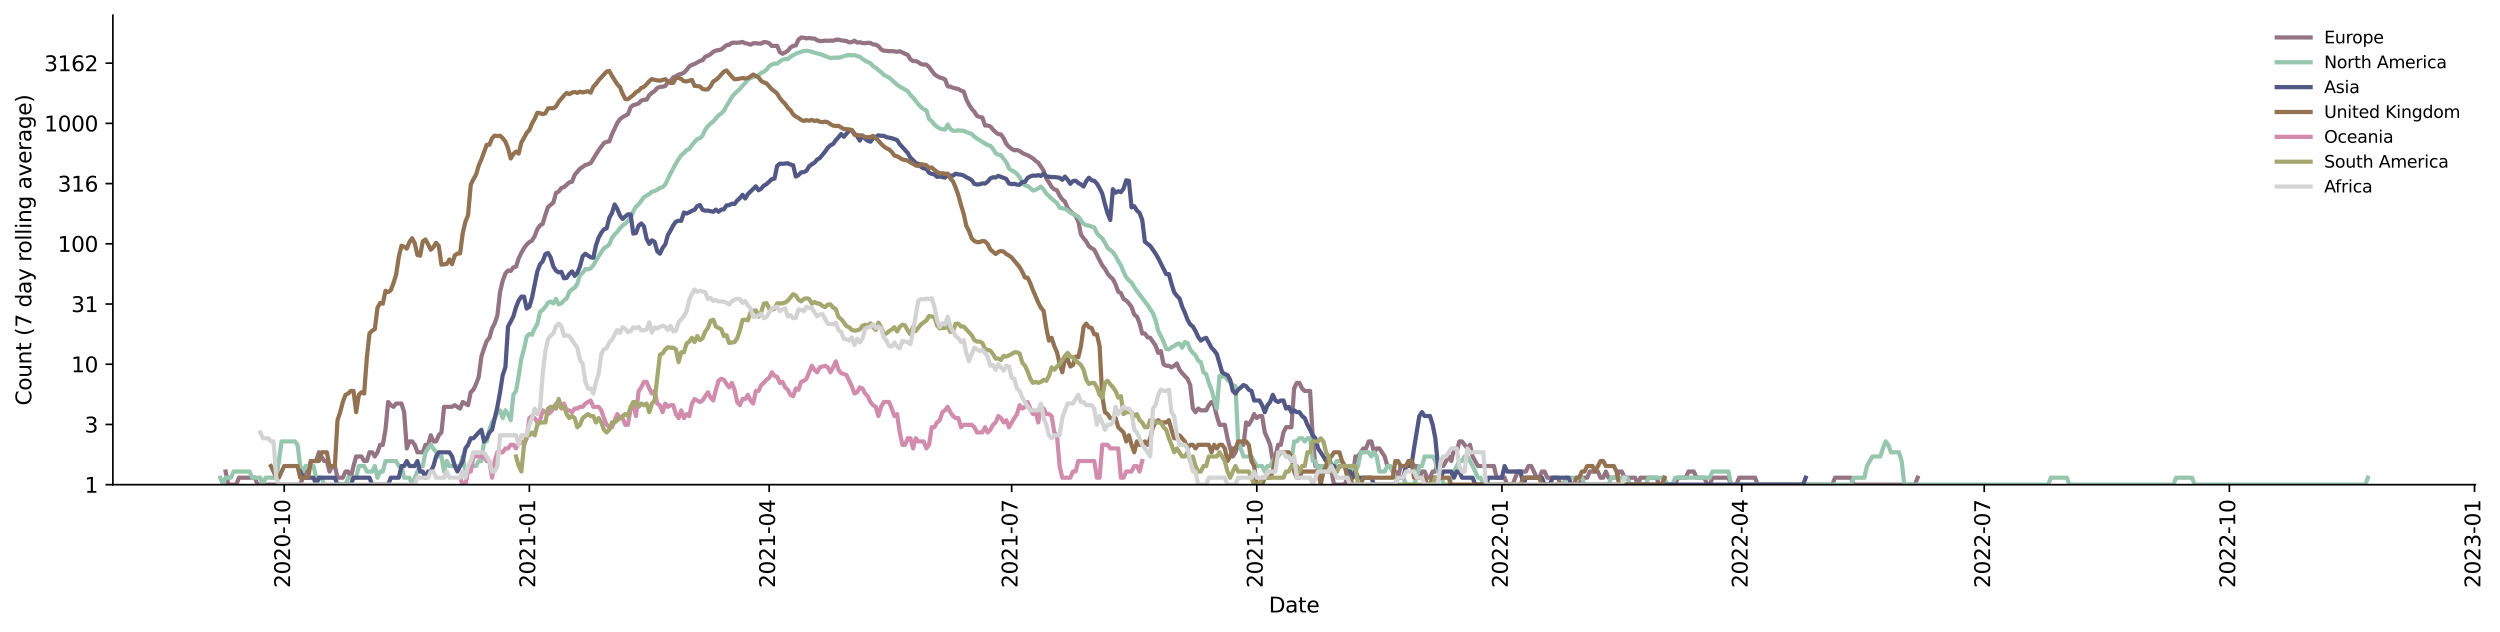 <?xml version="1.0" encoding="utf-8" standalone="no"?>
<!DOCTYPE svg PUBLIC "-//W3C//DTD SVG 1.1//EN"
  "http://www.w3.org/Graphics/SVG/1.1/DTD/svg11.dtd">
<svg xmlns:xlink="http://www.w3.org/1999/xlink" width="1180.99pt" height="298.621pt" viewBox="0 0 1180.99 298.621" xmlns="http://www.w3.org/2000/svg" version="1.1">
 <defs>
  <style type="text/css">*{stroke-linejoin: round; stroke-linecap: butt}</style>
 </defs>
 <g id="figure_1">
  <g id="patch_1">
   <path d="M 0 298.621 
L 1180.99 298.621 
L 1180.99 0 
L 0 0 
z
" style="fill: #ffffff"/>
  </g>
  <g id="axes_1">
   <g id="patch_2">
    <path d="M 53.328 228.96 
L 1169.328 228.96 
L 1169.328 7.2 
L 53.328 7.2 
z
" style="fill: #ffffff"/>
   </g>
   <g id="matplotlib.axis_1">
    <g id="xtick_1">
     <g id="line2d_1">
      <defs>
       <path id="m83250bdb9b" d="M 0 0 
L 0 3.5 
" style="stroke: #000000; stroke-width: 0.8"/>
      </defs>
      <g>
       <use xlink:href="#m83250bdb9b" x="134.265" y="228.96" style="stroke: #000000; stroke-width: 0.8"/>
      </g>
     </g>
     <g id="text_1">
      <!-- 2020-10 -->
      <g transform="translate(137.025 277.743)rotate(-90)scale(0.1 -0.1)">
       <defs>
        <path id="DejaVuSans-32" d="M 1228 531 
L 3431 531 
L 3431 0 
L 469 0 
L 469 531 
Q 828 903 1448 1529 
Q 2069 2156 2228 2338 
Q 2531 2678 2651 2914 
Q 2772 3150 2772 3378 
Q 2772 3750 2511 3984 
Q 2250 4219 1831 4219 
Q 1534 4219 1204 4116 
Q 875 4013 500 3803 
L 500 4441 
Q 881 4594 1212 4672 
Q 1544 4750 1819 4750 
Q 2544 4750 2975 4387 
Q 3406 4025 3406 3419 
Q 3406 3131 3298 2873 
Q 3191 2616 2906 2266 
Q 2828 2175 2409 1742 
Q 1991 1309 1228 531 
z
" transform="scale(0.016)"/>
        <path id="DejaVuSans-30" d="M 2034 4250 
Q 1547 4250 1301 3770 
Q 1056 3291 1056 2328 
Q 1056 1369 1301 889 
Q 1547 409 2034 409 
Q 2525 409 2770 889 
Q 3016 1369 3016 2328 
Q 3016 3291 2770 3770 
Q 2525 4250 2034 4250 
z
M 2034 4750 
Q 2819 4750 3233 4129 
Q 3647 3509 3647 2328 
Q 3647 1150 3233 529 
Q 2819 -91 2034 -91 
Q 1250 -91 836 529 
Q 422 1150 422 2328 
Q 422 3509 836 4129 
Q 1250 4750 2034 4750 
z
" transform="scale(0.016)"/>
        <path id="DejaVuSans-2d" d="M 313 2009 
L 1997 2009 
L 1997 1497 
L 313 1497 
L 313 2009 
z
" transform="scale(0.016)"/>
        <path id="DejaVuSans-31" d="M 794 531 
L 1825 531 
L 1825 4091 
L 703 3866 
L 703 4441 
L 1819 4666 
L 2450 4666 
L 2450 531 
L 3481 531 
L 3481 0 
L 794 0 
L 794 531 
z
" transform="scale(0.016)"/>
       </defs>
       <use xlink:href="#DejaVuSans-32"/>
       <use xlink:href="#DejaVuSans-30" x="63.623"/>
       <use xlink:href="#DejaVuSans-32" x="127.246"/>
       <use xlink:href="#DejaVuSans-30" x="190.869"/>
       <use xlink:href="#DejaVuSans-2d" x="254.492"/>
       <use xlink:href="#DejaVuSans-31" x="290.576"/>
       <use xlink:href="#DejaVuSans-30" x="354.199"/>
      </g>
     </g>
    </g>
    <g id="xtick_2">
     <g id="line2d_2">
      <g>
       <use xlink:href="#m83250bdb9b" x="250.069" y="228.96" style="stroke: #000000; stroke-width: 0.8"/>
      </g>
     </g>
     <g id="text_2">
      <!-- 2021-01 -->
      <g transform="translate(252.829 277.743)rotate(-90)scale(0.1 -0.1)">
       <use xlink:href="#DejaVuSans-32"/>
       <use xlink:href="#DejaVuSans-30" x="63.623"/>
       <use xlink:href="#DejaVuSans-32" x="127.246"/>
       <use xlink:href="#DejaVuSans-31" x="190.869"/>
       <use xlink:href="#DejaVuSans-2d" x="254.492"/>
       <use xlink:href="#DejaVuSans-30" x="290.576"/>
       <use xlink:href="#DejaVuSans-31" x="354.199"/>
      </g>
     </g>
    </g>
    <g id="xtick_3">
     <g id="line2d_3">
      <g>
       <use xlink:href="#m83250bdb9b" x="363.356" y="228.96" style="stroke: #000000; stroke-width: 0.8"/>
      </g>
     </g>
     <g id="text_3">
      <!-- 2021-04 -->
      <g transform="translate(366.115 277.743)rotate(-90)scale(0.1 -0.1)">
       <defs>
        <path id="DejaVuSans-34" d="M 2419 4116 
L 825 1625 
L 2419 1625 
L 2419 4116 
z
M 2253 4666 
L 3047 4666 
L 3047 1625 
L 3713 1625 
L 3713 1100 
L 3047 1100 
L 3047 0 
L 2419 0 
L 2419 1100 
L 313 1100 
L 313 1709 
L 2253 4666 
z
" transform="scale(0.016)"/>
       </defs>
       <use xlink:href="#DejaVuSans-32"/>
       <use xlink:href="#DejaVuSans-30" x="63.623"/>
       <use xlink:href="#DejaVuSans-32" x="127.246"/>
       <use xlink:href="#DejaVuSans-31" x="190.869"/>
       <use xlink:href="#DejaVuSans-2d" x="254.492"/>
       <use xlink:href="#DejaVuSans-30" x="290.576"/>
       <use xlink:href="#DejaVuSans-34" x="354.199"/>
      </g>
     </g>
    </g>
    <g id="xtick_4">
     <g id="line2d_4">
      <g>
       <use xlink:href="#m83250bdb9b" x="477.902" y="228.96" style="stroke: #000000; stroke-width: 0.8"/>
      </g>
     </g>
     <g id="text_4">
      <!-- 2021-07 -->
      <g transform="translate(480.661 277.743)rotate(-90)scale(0.1 -0.1)">
       <defs>
        <path id="DejaVuSans-37" d="M 525 4666 
L 3525 4666 
L 3525 4397 
L 1831 0 
L 1172 0 
L 2766 4134 
L 525 4134 
L 525 4666 
z
" transform="scale(0.016)"/>
       </defs>
       <use xlink:href="#DejaVuSans-32"/>
       <use xlink:href="#DejaVuSans-30" x="63.623"/>
       <use xlink:href="#DejaVuSans-32" x="127.246"/>
       <use xlink:href="#DejaVuSans-31" x="190.869"/>
       <use xlink:href="#DejaVuSans-2d" x="254.492"/>
       <use xlink:href="#DejaVuSans-30" x="290.576"/>
       <use xlink:href="#DejaVuSans-37" x="354.199"/>
      </g>
     </g>
    </g>
    <g id="xtick_5">
     <g id="line2d_5">
      <g>
       <use xlink:href="#m83250bdb9b" x="593.706" y="228.96" style="stroke: #000000; stroke-width: 0.8"/>
      </g>
     </g>
     <g id="text_5">
      <!-- 2021-10 -->
      <g transform="translate(596.465 277.743)rotate(-90)scale(0.1 -0.1)">
       <use xlink:href="#DejaVuSans-32"/>
       <use xlink:href="#DejaVuSans-30" x="63.623"/>
       <use xlink:href="#DejaVuSans-32" x="127.246"/>
       <use xlink:href="#DejaVuSans-31" x="190.869"/>
       <use xlink:href="#DejaVuSans-2d" x="254.492"/>
       <use xlink:href="#DejaVuSans-31" x="290.576"/>
       <use xlink:href="#DejaVuSans-30" x="354.199"/>
      </g>
     </g>
    </g>
    <g id="xtick_6">
     <g id="line2d_6">
      <g>
       <use xlink:href="#m83250bdb9b" x="709.51" y="228.96" style="stroke: #000000; stroke-width: 0.8"/>
      </g>
     </g>
     <g id="text_6">
      <!-- 2022-01 -->
      <g transform="translate(712.269 277.743)rotate(-90)scale(0.1 -0.1)">
       <use xlink:href="#DejaVuSans-32"/>
       <use xlink:href="#DejaVuSans-30" x="63.623"/>
       <use xlink:href="#DejaVuSans-32" x="127.246"/>
       <use xlink:href="#DejaVuSans-32" x="190.869"/>
       <use xlink:href="#DejaVuSans-2d" x="254.492"/>
       <use xlink:href="#DejaVuSans-30" x="290.576"/>
       <use xlink:href="#DejaVuSans-31" x="354.199"/>
      </g>
     </g>
    </g>
    <g id="xtick_7">
     <g id="line2d_7">
      <g>
       <use xlink:href="#m83250bdb9b" x="822.797" y="228.96" style="stroke: #000000; stroke-width: 0.8"/>
      </g>
     </g>
     <g id="text_7">
      <!-- 2022-04 -->
      <g transform="translate(825.556 277.743)rotate(-90)scale(0.1 -0.1)">
       <use xlink:href="#DejaVuSans-32"/>
       <use xlink:href="#DejaVuSans-30" x="63.623"/>
       <use xlink:href="#DejaVuSans-32" x="127.246"/>
       <use xlink:href="#DejaVuSans-32" x="190.869"/>
       <use xlink:href="#DejaVuSans-2d" x="254.492"/>
       <use xlink:href="#DejaVuSans-30" x="290.576"/>
       <use xlink:href="#DejaVuSans-34" x="354.199"/>
      </g>
     </g>
    </g>
    <g id="xtick_8">
     <g id="line2d_8">
      <g>
       <use xlink:href="#m83250bdb9b" x="937.342" y="228.96" style="stroke: #000000; stroke-width: 0.8"/>
      </g>
     </g>
     <g id="text_8">
      <!-- 2022-07 -->
      <g transform="translate(940.101 277.743)rotate(-90)scale(0.1 -0.1)">
       <use xlink:href="#DejaVuSans-32"/>
       <use xlink:href="#DejaVuSans-30" x="63.623"/>
       <use xlink:href="#DejaVuSans-32" x="127.246"/>
       <use xlink:href="#DejaVuSans-32" x="190.869"/>
       <use xlink:href="#DejaVuSans-2d" x="254.492"/>
       <use xlink:href="#DejaVuSans-30" x="290.576"/>
       <use xlink:href="#DejaVuSans-37" x="354.199"/>
      </g>
     </g>
    </g>
    <g id="xtick_9">
     <g id="line2d_9">
      <g>
       <use xlink:href="#m83250bdb9b" x="1053.146" y="228.96" style="stroke: #000000; stroke-width: 0.8"/>
      </g>
     </g>
     <g id="text_9">
      <!-- 2022-10 -->
      <g transform="translate(1055.906 277.743)rotate(-90)scale(0.1 -0.1)">
       <use xlink:href="#DejaVuSans-32"/>
       <use xlink:href="#DejaVuSans-30" x="63.623"/>
       <use xlink:href="#DejaVuSans-32" x="127.246"/>
       <use xlink:href="#DejaVuSans-32" x="190.869"/>
       <use xlink:href="#DejaVuSans-2d" x="254.492"/>
       <use xlink:href="#DejaVuSans-31" x="290.576"/>
       <use xlink:href="#DejaVuSans-30" x="354.199"/>
      </g>
     </g>
    </g>
    <g id="xtick_10">
     <g id="line2d_10">
      <g>
       <use xlink:href="#m83250bdb9b" x="1168.951" y="228.96" style="stroke: #000000; stroke-width: 0.8"/>
      </g>
     </g>
     <g id="text_10">
      <!-- 2023-01 -->
      <g transform="translate(1171.71 277.743)rotate(-90)scale(0.1 -0.1)">
       <defs>
        <path id="DejaVuSans-33" d="M 2597 2516 
Q 3050 2419 3304 2112 
Q 3559 1806 3559 1356 
Q 3559 666 3084 287 
Q 2609 -91 1734 -91 
Q 1441 -91 1130 -33 
Q 819 25 488 141 
L 488 750 
Q 750 597 1062 519 
Q 1375 441 1716 441 
Q 2309 441 2620 675 
Q 2931 909 2931 1356 
Q 2931 1769 2642 2001 
Q 2353 2234 1838 2234 
L 1294 2234 
L 1294 2753 
L 1863 2753 
Q 2328 2753 2575 2939 
Q 2822 3125 2822 3475 
Q 2822 3834 2567 4026 
Q 2313 4219 1838 4219 
Q 1578 4219 1281 4162 
Q 984 4106 628 3988 
L 628 4550 
Q 988 4650 1302 4700 
Q 1616 4750 1894 4750 
Q 2613 4750 3031 4423 
Q 3450 4097 3450 3541 
Q 3450 3153 3228 2886 
Q 3006 2619 2597 2516 
z
" transform="scale(0.016)"/>
       </defs>
       <use xlink:href="#DejaVuSans-32"/>
       <use xlink:href="#DejaVuSans-30" x="63.623"/>
       <use xlink:href="#DejaVuSans-32" x="127.246"/>
       <use xlink:href="#DejaVuSans-33" x="190.869"/>
       <use xlink:href="#DejaVuSans-2d" x="254.492"/>
       <use xlink:href="#DejaVuSans-30" x="290.576"/>
       <use xlink:href="#DejaVuSans-31" x="354.199"/>
      </g>
     </g>
    </g>
    <g id="text_11">
     <!-- Date -->
     <g transform="translate(599.377 289.341)scale(0.1 -0.1)">
      <defs>
       <path id="DejaVuSans-44" d="M 1259 4147 
L 1259 519 
L 2022 519 
Q 2988 519 3436 956 
Q 3884 1394 3884 2338 
Q 3884 3275 3436 3711 
Q 2988 4147 2022 4147 
L 1259 4147 
z
M 628 4666 
L 1925 4666 
Q 3281 4666 3915 4102 
Q 4550 3538 4550 2338 
Q 4550 1131 3912 565 
Q 3275 0 1925 0 
L 628 0 
L 628 4666 
z
" transform="scale(0.016)"/>
       <path id="DejaVuSans-61" d="M 2194 1759 
Q 1497 1759 1228 1600 
Q 959 1441 959 1056 
Q 959 750 1161 570 
Q 1363 391 1709 391 
Q 2188 391 2477 730 
Q 2766 1069 2766 1631 
L 2766 1759 
L 2194 1759 
z
M 3341 1997 
L 3341 0 
L 2766 0 
L 2766 531 
Q 2569 213 2275 61 
Q 1981 -91 1556 -91 
Q 1019 -91 701 211 
Q 384 513 384 1019 
Q 384 1609 779 1909 
Q 1175 2209 1959 2209 
L 2766 2209 
L 2766 2266 
Q 2766 2663 2505 2880 
Q 2244 3097 1772 3097 
Q 1472 3097 1187 3025 
Q 903 2953 641 2809 
L 641 3341 
Q 956 3463 1253 3523 
Q 1550 3584 1831 3584 
Q 2591 3584 2966 3190 
Q 3341 2797 3341 1997 
z
" transform="scale(0.016)"/>
       <path id="DejaVuSans-74" d="M 1172 4494 
L 1172 3500 
L 2356 3500 
L 2356 3053 
L 1172 3053 
L 1172 1153 
Q 1172 725 1289 603 
Q 1406 481 1766 481 
L 2356 481 
L 2356 0 
L 1766 0 
Q 1100 0 847 248 
Q 594 497 594 1153 
L 594 3053 
L 172 3053 
L 172 3500 
L 594 3500 
L 594 4494 
L 1172 4494 
z
" transform="scale(0.016)"/>
       <path id="DejaVuSans-65" d="M 3597 1894 
L 3597 1613 
L 953 1613 
Q 991 1019 1311 708 
Q 1631 397 2203 397 
Q 2534 397 2845 478 
Q 3156 559 3463 722 
L 3463 178 
Q 3153 47 2828 -22 
Q 2503 -91 2169 -91 
Q 1331 -91 842 396 
Q 353 884 353 1716 
Q 353 2575 817 3079 
Q 1281 3584 2069 3584 
Q 2775 3584 3186 3129 
Q 3597 2675 3597 1894 
z
M 3022 2063 
Q 3016 2534 2758 2815 
Q 2500 3097 2075 3097 
Q 1594 3097 1305 2825 
Q 1016 2553 972 2059 
L 3022 2063 
z
" transform="scale(0.016)"/>
      </defs>
      <use xlink:href="#DejaVuSans-44"/>
      <use xlink:href="#DejaVuSans-61" x="77.002"/>
      <use xlink:href="#DejaVuSans-74" x="138.281"/>
      <use xlink:href="#DejaVuSans-65" x="177.49"/>
     </g>
    </g>
   </g>
   <g id="matplotlib.axis_2">
    <g id="ytick_1">
     <g id="line2d_11">
      <defs>
       <path id="m5abfe7cd0b" d="M 0 0 
L -3.5 0 
" style="stroke: #000000; stroke-width: 0.8"/>
      </defs>
      <g>
       <use xlink:href="#m5abfe7cd0b" x="53.328" y="228.96" style="stroke: #000000; stroke-width: 0.8"/>
      </g>
     </g>
     <g id="text_12">
      <!-- 1 -->
      <g transform="translate(39.966 232.759)scale(0.1 -0.1)">
       <use xlink:href="#DejaVuSans-31"/>
      </g>
     </g>
    </g>
    <g id="ytick_2">
     <g id="line2d_12">
      <g>
       <use xlink:href="#m5abfe7cd0b" x="53.328" y="200.513" style="stroke: #000000; stroke-width: 0.8"/>
      </g>
     </g>
     <g id="text_13">
      <!-- 3 -->
      <g transform="translate(39.966 204.313)scale(0.1 -0.1)">
       <use xlink:href="#DejaVuSans-33"/>
      </g>
     </g>
    </g>
    <g id="ytick_3">
     <g id="line2d_13">
      <g>
       <use xlink:href="#m5abfe7cd0b" x="53.328" y="172.067" style="stroke: #000000; stroke-width: 0.8"/>
      </g>
     </g>
     <g id="text_14">
      <!-- 10 -->
      <g transform="translate(33.603 175.866)scale(0.1 -0.1)">
       <use xlink:href="#DejaVuSans-31"/>
       <use xlink:href="#DejaVuSans-30" x="63.623"/>
      </g>
     </g>
    </g>
    <g id="ytick_4">
     <g id="line2d_14">
      <g>
       <use xlink:href="#m5abfe7cd0b" x="53.328" y="143.62" style="stroke: #000000; stroke-width: 0.8"/>
      </g>
     </g>
     <g id="text_15">
      <!-- 31 -->
      <g transform="translate(33.603 147.419)scale(0.1 -0.1)">
       <use xlink:href="#DejaVuSans-33"/>
       <use xlink:href="#DejaVuSans-31" x="63.623"/>
      </g>
     </g>
    </g>
    <g id="ytick_5">
     <g id="line2d_15">
      <g>
       <use xlink:href="#m5abfe7cd0b" x="53.328" y="115.174" style="stroke: #000000; stroke-width: 0.8"/>
      </g>
     </g>
     <g id="text_16">
      <!-- 100 -->
      <g transform="translate(27.241 118.973)scale(0.1 -0.1)">
       <use xlink:href="#DejaVuSans-31"/>
       <use xlink:href="#DejaVuSans-30" x="63.623"/>
       <use xlink:href="#DejaVuSans-30" x="127.246"/>
      </g>
     </g>
    </g>
    <g id="ytick_6">
     <g id="line2d_16">
      <g>
       <use xlink:href="#m5abfe7cd0b" x="53.328" y="86.727" style="stroke: #000000; stroke-width: 0.8"/>
      </g>
     </g>
     <g id="text_17">
      <!-- 316 -->
      <g transform="translate(27.241 90.526)scale(0.1 -0.1)">
       <defs>
        <path id="DejaVuSans-36" d="M 2113 2584 
Q 1688 2584 1439 2293 
Q 1191 2003 1191 1497 
Q 1191 994 1439 701 
Q 1688 409 2113 409 
Q 2538 409 2786 701 
Q 3034 994 3034 1497 
Q 3034 2003 2786 2293 
Q 2538 2584 2113 2584 
z
M 3366 4563 
L 3366 3988 
Q 3128 4100 2886 4159 
Q 2644 4219 2406 4219 
Q 1781 4219 1451 3797 
Q 1122 3375 1075 2522 
Q 1259 2794 1537 2939 
Q 1816 3084 2150 3084 
Q 2853 3084 3261 2657 
Q 3669 2231 3669 1497 
Q 3669 778 3244 343 
Q 2819 -91 2113 -91 
Q 1303 -91 875 529 
Q 447 1150 447 2328 
Q 447 3434 972 4092 
Q 1497 4750 2381 4750 
Q 2619 4750 2861 4703 
Q 3103 4656 3366 4563 
z
" transform="scale(0.016)"/>
       </defs>
       <use xlink:href="#DejaVuSans-33"/>
       <use xlink:href="#DejaVuSans-31" x="63.623"/>
       <use xlink:href="#DejaVuSans-36" x="127.246"/>
      </g>
     </g>
    </g>
    <g id="ytick_7">
     <g id="line2d_17">
      <g>
       <use xlink:href="#m5abfe7cd0b" x="53.328" y="58.28" style="stroke: #000000; stroke-width: 0.8"/>
      </g>
     </g>
     <g id="text_18">
      <!-- 1000 -->
      <g transform="translate(20.878 62.08)scale(0.1 -0.1)">
       <use xlink:href="#DejaVuSans-31"/>
       <use xlink:href="#DejaVuSans-30" x="63.623"/>
       <use xlink:href="#DejaVuSans-30" x="127.246"/>
       <use xlink:href="#DejaVuSans-30" x="190.869"/>
      </g>
     </g>
    </g>
    <g id="ytick_8">
     <g id="line2d_18">
      <g>
       <use xlink:href="#m5abfe7cd0b" x="53.328" y="29.834" style="stroke: #000000; stroke-width: 0.8"/>
      </g>
     </g>
     <g id="text_19">
      <!-- 3162 -->
      <g transform="translate(20.878 33.633)scale(0.1 -0.1)">
       <use xlink:href="#DejaVuSans-33"/>
       <use xlink:href="#DejaVuSans-31" x="63.623"/>
       <use xlink:href="#DejaVuSans-36" x="127.246"/>
       <use xlink:href="#DejaVuSans-32" x="190.869"/>
      </g>
     </g>
    </g>
    <g id="text_20">
     <!-- Count (7 day rolling average) -->
     <g transform="translate(14.798 191.548)rotate(-90)scale(0.1 -0.1)">
      <defs>
       <path id="DejaVuSans-43" d="M 4122 4306 
L 4122 3641 
Q 3803 3938 3442 4084 
Q 3081 4231 2675 4231 
Q 1875 4231 1450 3742 
Q 1025 3253 1025 2328 
Q 1025 1406 1450 917 
Q 1875 428 2675 428 
Q 3081 428 3442 575 
Q 3803 722 4122 1019 
L 4122 359 
Q 3791 134 3420 21 
Q 3050 -91 2638 -91 
Q 1578 -91 968 557 
Q 359 1206 359 2328 
Q 359 3453 968 4101 
Q 1578 4750 2638 4750 
Q 3056 4750 3426 4639 
Q 3797 4528 4122 4306 
z
" transform="scale(0.016)"/>
       <path id="DejaVuSans-6f" d="M 1959 3097 
Q 1497 3097 1228 2736 
Q 959 2375 959 1747 
Q 959 1119 1226 758 
Q 1494 397 1959 397 
Q 2419 397 2687 759 
Q 2956 1122 2956 1747 
Q 2956 2369 2687 2733 
Q 2419 3097 1959 3097 
z
M 1959 3584 
Q 2709 3584 3137 3096 
Q 3566 2609 3566 1747 
Q 3566 888 3137 398 
Q 2709 -91 1959 -91 
Q 1206 -91 779 398 
Q 353 888 353 1747 
Q 353 2609 779 3096 
Q 1206 3584 1959 3584 
z
" transform="scale(0.016)"/>
       <path id="DejaVuSans-75" d="M 544 1381 
L 544 3500 
L 1119 3500 
L 1119 1403 
Q 1119 906 1312 657 
Q 1506 409 1894 409 
Q 2359 409 2629 706 
Q 2900 1003 2900 1516 
L 2900 3500 
L 3475 3500 
L 3475 0 
L 2900 0 
L 2900 538 
Q 2691 219 2414 64 
Q 2138 -91 1772 -91 
Q 1169 -91 856 284 
Q 544 659 544 1381 
z
M 1991 3584 
L 1991 3584 
z
" transform="scale(0.016)"/>
       <path id="DejaVuSans-6e" d="M 3513 2113 
L 3513 0 
L 2938 0 
L 2938 2094 
Q 2938 2591 2744 2837 
Q 2550 3084 2163 3084 
Q 1697 3084 1428 2787 
Q 1159 2491 1159 1978 
L 1159 0 
L 581 0 
L 581 3500 
L 1159 3500 
L 1159 2956 
Q 1366 3272 1645 3428 
Q 1925 3584 2291 3584 
Q 2894 3584 3203 3211 
Q 3513 2838 3513 2113 
z
" transform="scale(0.016)"/>
       <path id="DejaVuSans-20" transform="scale(0.016)"/>
       <path id="DejaVuSans-28" d="M 1984 4856 
Q 1566 4138 1362 3434 
Q 1159 2731 1159 2009 
Q 1159 1288 1364 580 
Q 1569 -128 1984 -844 
L 1484 -844 
Q 1016 -109 783 600 
Q 550 1309 550 2009 
Q 550 2706 781 3412 
Q 1013 4119 1484 4856 
L 1984 4856 
z
" transform="scale(0.016)"/>
       <path id="DejaVuSans-64" d="M 2906 2969 
L 2906 4863 
L 3481 4863 
L 3481 0 
L 2906 0 
L 2906 525 
Q 2725 213 2448 61 
Q 2172 -91 1784 -91 
Q 1150 -91 751 415 
Q 353 922 353 1747 
Q 353 2572 751 3078 
Q 1150 3584 1784 3584 
Q 2172 3584 2448 3432 
Q 2725 3281 2906 2969 
z
M 947 1747 
Q 947 1113 1208 752 
Q 1469 391 1925 391 
Q 2381 391 2643 752 
Q 2906 1113 2906 1747 
Q 2906 2381 2643 2742 
Q 2381 3103 1925 3103 
Q 1469 3103 1208 2742 
Q 947 2381 947 1747 
z
" transform="scale(0.016)"/>
       <path id="DejaVuSans-79" d="M 2059 -325 
Q 1816 -950 1584 -1140 
Q 1353 -1331 966 -1331 
L 506 -1331 
L 506 -850 
L 844 -850 
Q 1081 -850 1212 -737 
Q 1344 -625 1503 -206 
L 1606 56 
L 191 3500 
L 800 3500 
L 1894 763 
L 2988 3500 
L 3597 3500 
L 2059 -325 
z
" transform="scale(0.016)"/>
       <path id="DejaVuSans-72" d="M 2631 2963 
Q 2534 3019 2420 3045 
Q 2306 3072 2169 3072 
Q 1681 3072 1420 2755 
Q 1159 2438 1159 1844 
L 1159 0 
L 581 0 
L 581 3500 
L 1159 3500 
L 1159 2956 
Q 1341 3275 1631 3429 
Q 1922 3584 2338 3584 
Q 2397 3584 2469 3576 
Q 2541 3569 2628 3553 
L 2631 2963 
z
" transform="scale(0.016)"/>
       <path id="DejaVuSans-6c" d="M 603 4863 
L 1178 4863 
L 1178 0 
L 603 0 
L 603 4863 
z
" transform="scale(0.016)"/>
       <path id="DejaVuSans-69" d="M 603 3500 
L 1178 3500 
L 1178 0 
L 603 0 
L 603 3500 
z
M 603 4863 
L 1178 4863 
L 1178 4134 
L 603 4134 
L 603 4863 
z
" transform="scale(0.016)"/>
       <path id="DejaVuSans-67" d="M 2906 1791 
Q 2906 2416 2648 2759 
Q 2391 3103 1925 3103 
Q 1463 3103 1205 2759 
Q 947 2416 947 1791 
Q 947 1169 1205 825 
Q 1463 481 1925 481 
Q 2391 481 2648 825 
Q 2906 1169 2906 1791 
z
M 3481 434 
Q 3481 -459 3084 -895 
Q 2688 -1331 1869 -1331 
Q 1566 -1331 1297 -1286 
Q 1028 -1241 775 -1147 
L 775 -588 
Q 1028 -725 1275 -790 
Q 1522 -856 1778 -856 
Q 2344 -856 2625 -561 
Q 2906 -266 2906 331 
L 2906 616 
Q 2728 306 2450 153 
Q 2172 0 1784 0 
Q 1141 0 747 490 
Q 353 981 353 1791 
Q 353 2603 747 3093 
Q 1141 3584 1784 3584 
Q 2172 3584 2450 3431 
Q 2728 3278 2906 2969 
L 2906 3500 
L 3481 3500 
L 3481 434 
z
" transform="scale(0.016)"/>
       <path id="DejaVuSans-76" d="M 191 3500 
L 800 3500 
L 1894 563 
L 2988 3500 
L 3597 3500 
L 2284 0 
L 1503 0 
L 191 3500 
z
" transform="scale(0.016)"/>
       <path id="DejaVuSans-29" d="M 513 4856 
L 1013 4856 
Q 1481 4119 1714 3412 
Q 1947 2706 1947 2009 
Q 1947 1309 1714 600 
Q 1481 -109 1013 -844 
L 513 -844 
Q 928 -128 1133 580 
Q 1338 1288 1338 2009 
Q 1338 2731 1133 3434 
Q 928 4138 513 4856 
z
" transform="scale(0.016)"/>
      </defs>
      <use xlink:href="#DejaVuSans-43"/>
      <use xlink:href="#DejaVuSans-6f" x="69.824"/>
      <use xlink:href="#DejaVuSans-75" x="131.006"/>
      <use xlink:href="#DejaVuSans-6e" x="194.385"/>
      <use xlink:href="#DejaVuSans-74" x="257.764"/>
      <use xlink:href="#DejaVuSans-20" x="296.973"/>
      <use xlink:href="#DejaVuSans-28" x="328.76"/>
      <use xlink:href="#DejaVuSans-37" x="367.773"/>
      <use xlink:href="#DejaVuSans-20" x="431.396"/>
      <use xlink:href="#DejaVuSans-64" x="463.184"/>
      <use xlink:href="#DejaVuSans-61" x="526.66"/>
      <use xlink:href="#DejaVuSans-79" x="587.939"/>
      <use xlink:href="#DejaVuSans-20" x="647.119"/>
      <use xlink:href="#DejaVuSans-72" x="678.906"/>
      <use xlink:href="#DejaVuSans-6f" x="717.77"/>
      <use xlink:href="#DejaVuSans-6c" x="778.951"/>
      <use xlink:href="#DejaVuSans-6c" x="806.734"/>
      <use xlink:href="#DejaVuSans-69" x="834.518"/>
      <use xlink:href="#DejaVuSans-6e" x="862.301"/>
      <use xlink:href="#DejaVuSans-67" x="925.68"/>
      <use xlink:href="#DejaVuSans-20" x="989.156"/>
      <use xlink:href="#DejaVuSans-61" x="1020.943"/>
      <use xlink:href="#DejaVuSans-76" x="1082.223"/>
      <use xlink:href="#DejaVuSans-65" x="1141.402"/>
      <use xlink:href="#DejaVuSans-72" x="1202.926"/>
      <use xlink:href="#DejaVuSans-61" x="1244.039"/>
      <use xlink:href="#DejaVuSans-67" x="1305.318"/>
      <use xlink:href="#DejaVuSans-65" x="1368.795"/>
      <use xlink:href="#DejaVuSans-29" x="1430.318"/>
     </g>
    </g>
   </g>
   <g id="line2d_19">
    <path d="M 106.573 222.75 
L 107.832 228.96 
L 111.608 228.96 
L 112.867 225.661 
L 120.419 225.661 
L 121.678 228.96 
L 141.818 228.96 
L 143.076 225.661 
L 144.335 222.75 
L 145.594 222.75 
L 146.853 217.792 
L 149.37 217.792 
L 150.629 213.665 
L 153.146 217.792 
L 154.405 217.792 
L 155.664 222.75 
L 156.923 220.147 
L 158.181 220.147 
L 159.44 225.661 
L 161.957 225.661 
L 163.216 222.75 
L 164.475 222.75 
L 165.734 225.661 
L 166.992 220.147 
L 168.251 215.642 
L 170.769 215.642 
L 172.027 217.792 
L 173.286 217.792 
L 174.545 213.665 
L 175.804 213.665 
L 177.062 215.642 
L 178.321 213.665 
L 179.58 210.129 
L 180.839 210.129 
L 182.097 203.021 
L 183.356 189.91 
L 184.615 191.408 
L 185.874 192.192 
L 187.132 190.647 
L 189.65 190.647 
L 190.909 194.707 
L 192.167 211.833 
L 193.426 208.534 
L 194.685 208.534 
L 195.944 210.129 
L 197.202 213.665 
L 199.72 213.665 
L 200.978 210.129 
L 202.237 210.129 
L 203.496 205.624 
L 204.755 208.534 
L 206.013 208.534 
L 207.272 205.624 
L 208.531 204.288 
L 209.79 192.192 
L 213.566 192.192 
L 214.825 191.408 
L 217.342 193.002 
L 218.601 189.91 
L 221.118 191.408 
L 222.377 185.284 
L 223.636 184.107 
L 224.895 181.389 
L 226.153 178.026 
L 227.412 168.46 
L 228.671 164.521 
L 229.93 161.125 
L 231.188 159.587 
L 232.447 155.117 
L 233.706 152.746 
L 234.964 149.007 
L 236.223 137.902 
L 237.482 132.656 
L 238.741 129.187 
L 239.999 127.795 
L 241.258 127.972 
L 242.517 126.311 
L 243.776 125.981 
L 245.034 122.001 
L 246.293 119.44 
L 247.552 117.195 
L 248.811 115.529 
L 250.069 114.341 
L 251.328 113.667 
L 252.587 111.537 
L 253.846 108.234 
L 255.104 106.485 
L 256.363 105.751 
L 257.622 101.549 
L 258.881 97.784 
L 261.398 95.724 
L 262.657 91.12 
L 263.916 90.475 
L 265.174 88.818 
L 266.433 88.384 
L 268.951 86.127 
L 270.209 85.878 
L 271.468 82.628 
L 273.985 79.706 
L 276.503 77.987 
L 277.762 77.582 
L 279.02 77.056 
L 282.797 70.961 
L 285.314 67.567 
L 286.573 67.018 
L 287.832 66.787 
L 289.09 63.443 
L 291.608 58.09 
L 292.867 56.291 
L 294.125 55.332 
L 296.643 53.976 
L 297.902 50.639 
L 299.16 49.653 
L 300.419 49.344 
L 301.678 48.855 
L 302.937 47.513 
L 304.195 47.133 
L 305.454 47.101 
L 306.713 44.913 
L 307.971 43.853 
L 309.23 42.996 
L 310.489 41.581 
L 311.748 41.05 
L 313.006 40.966 
L 314.265 40.645 
L 315.524 38.739 
L 316.783 38.157 
L 318.041 36.533 
L 319.3 36.01 
L 320.559 35.244 
L 321.818 34.88 
L 323.076 34.38 
L 324.335 33.085 
L 325.594 31.362 
L 326.853 30.669 
L 328.111 30.216 
L 330.629 28.795 
L 331.888 28.456 
L 333.146 26.794 
L 334.405 26.334 
L 335.664 25.58 
L 336.923 24.465 
L 338.181 23.908 
L 340.699 23.396 
L 343.216 21.338 
L 344.475 21.153 
L 345.734 20.223 
L 346.992 20.146 
L 348.251 20.219 
L 349.51 20.078 
L 350.769 19.818 
L 352.027 20.414 
L 353.286 20.662 
L 354.545 21.089 
L 355.804 20.457 
L 357.062 20.408 
L 358.321 20.585 
L 359.58 20.615 
L 360.839 19.87 
L 362.097 19.994 
L 363.356 20.381 
L 364.615 21.723 
L 367.132 21.655 
L 368.391 24.632 
L 369.65 25.391 
L 370.909 24.803 
L 372.167 23.966 
L 373.426 22.456 
L 374.685 21.659 
L 375.944 21.475 
L 377.202 18.698 
L 378.461 17.76 
L 379.72 17.8 
L 380.978 18.13 
L 382.237 17.926 
L 383.496 18.185 
L 384.755 18.232 
L 386.013 18.983 
L 387.272 19.401 
L 388.531 19.372 
L 389.79 19.17 
L 391.048 19.292 
L 392.307 19.158 
L 393.566 19.24 
L 394.825 18.802 
L 396.083 18.709 
L 397.342 19.067 
L 399.86 19.374 
L 401.118 19.988 
L 402.377 19.905 
L 403.636 19.23 
L 404.895 20.092 
L 406.153 19.976 
L 407.412 20.326 
L 408.671 20.433 
L 409.93 20.196 
L 411.188 20.292 
L 412.447 21.007 
L 413.706 21.1 
L 414.964 21.812 
L 416.223 23.301 
L 417.482 23.965 
L 418.741 24.003 
L 419.999 24.182 
L 421.258 24.16 
L 422.517 24.259 
L 423.776 24.507 
L 425.034 24.206 
L 426.293 24.766 
L 427.552 25.456 
L 428.811 25.897 
L 430.069 28.02 
L 431.328 28.833 
L 432.587 28.837 
L 433.846 29.39 
L 435.104 30.297 
L 436.363 30.505 
L 437.622 30.522 
L 438.881 31.678 
L 441.398 35.035 
L 442.657 35.944 
L 443.916 36.614 
L 445.174 36.978 
L 446.433 37.518 
L 447.692 40.802 
L 448.951 40.948 
L 450.209 41.477 
L 452.727 42.058 
L 453.985 42.848 
L 455.244 43.222 
L 456.503 46.978 
L 457.762 49.512 
L 459.02 51.375 
L 460.279 52.795 
L 461.538 54.75 
L 462.797 55.292 
L 464.055 55.502 
L 465.314 59.285 
L 466.573 59.285 
L 467.832 59.734 
L 469.09 61.227 
L 470.349 62.467 
L 471.608 63.335 
L 472.867 63.544 
L 474.125 65.323 
L 475.384 67.94 
L 476.643 69.374 
L 477.902 70.344 
L 479.16 71.008 
L 480.419 70.861 
L 481.678 71.311 
L 482.937 72.269 
L 484.195 72.886 
L 485.454 73.336 
L 487.971 74.842 
L 489.23 76.022 
L 490.489 76.861 
L 493.006 80.648 
L 494.265 84.371 
L 495.524 86.149 
L 496.783 88.301 
L 498.041 89.433 
L 499.3 89.898 
L 500.559 92.421 
L 501.818 94.183 
L 503.076 95.294 
L 504.335 98.26 
L 505.594 99.764 
L 508.111 101.918 
L 509.37 104.551 
L 510.629 110.757 
L 511.888 112.563 
L 513.146 114.069 
L 514.405 116.33 
L 515.664 117.234 
L 516.923 117.974 
L 519.44 122.998 
L 520.699 125.387 
L 521.957 126.928 
L 523.216 129.249 
L 524.475 130.728 
L 525.734 131.88 
L 526.992 134.36 
L 528.251 137.814 
L 529.51 138.439 
L 530.769 141.316 
L 532.027 141.933 
L 533.286 143.327 
L 534.545 145.04 
L 535.804 148.594 
L 537.062 149.568 
L 538.321 152.585 
L 539.58 157.543 
L 540.839 157.543 
L 542.097 159.375 
L 543.356 159.587 
L 545.874 163.254 
L 547.132 166.695 
L 548.391 165.857 
L 549.65 172.067 
L 550.909 172.783 
L 552.167 172.783 
L 553.426 173.521 
L 554.685 172.783 
L 555.944 171.716 
L 557.202 174.67 
L 558.461 176.291 
L 560.978 178.941 
L 562.237 181.909 
L 563.496 193.002 
L 564.755 194.707 
L 566.013 193.002 
L 567.272 193.84 
L 569.79 193.84 
L 571.048 191.408 
L 572.307 189.91 
L 573.566 191.408 
L 574.825 196.538 
L 576.083 200.666 
L 578.601 200.666 
L 579.86 207.036 
L 581.118 211.833 
L 582.377 215.642 
L 583.636 213.665 
L 584.895 210.129 
L 587.412 210.129 
L 588.671 199.567 
L 589.93 200.666 
L 591.188 198.516 
L 592.447 195.605 
L 593.706 197.507 
L 594.964 196.538 
L 596.223 196.538 
L 597.482 204.288 
L 598.741 207.036 
L 599.999 210.129 
L 601.258 217.792 
L 602.517 215.642 
L 603.776 210.129 
L 605.034 210.129 
L 606.293 204.288 
L 607.552 201.815 
L 610.069 201.815 
L 611.328 183.539 
L 612.587 180.88 
L 613.846 180.88 
L 615.104 183.539 
L 616.363 184.688 
L 618.881 184.688 
L 620.139 207.036 
L 621.398 220.147 
L 625.174 220.147 
L 626.433 222.75 
L 628.951 222.75 
L 630.209 228.96 
L 635.244 228.96 
L 636.503 225.661 
L 639.02 225.661 
L 640.279 215.642 
L 641.538 215.642 
L 644.055 211.833 
L 645.314 211.833 
L 646.573 208.534 
L 647.832 208.534 
L 649.09 213.665 
L 650.349 211.833 
L 651.608 211.833 
L 654.125 215.642 
L 655.384 220.147 
L 656.643 220.147 
L 657.902 222.75 
L 659.16 222.75 
L 660.419 225.661 
L 661.678 220.147 
L 664.195 220.147 
L 665.454 217.792 
L 666.713 217.792 
L 667.971 220.147 
L 669.23 220.147 
L 670.489 225.661 
L 671.748 222.75 
L 673.006 222.75 
L 674.265 225.661 
L 675.524 225.661 
L 676.783 222.75 
L 678.041 222.75 
L 679.3 217.792 
L 680.559 220.147 
L 681.818 220.147 
L 684.335 215.642 
L 685.594 217.792 
L 686.853 211.833 
L 688.111 213.665 
L 689.37 208.534 
L 690.629 208.534 
L 693.146 211.833 
L 694.405 210.129 
L 695.664 215.642 
L 698.181 220.147 
L 705.734 220.147 
L 706.992 225.661 
L 710.769 225.661 
L 712.027 228.96 
L 714.545 228.96 
L 715.804 225.661 
L 717.062 222.75 
L 720.839 222.75 
L 722.097 220.147 
L 723.356 220.147 
L 724.615 222.75 
L 725.874 225.661 
L 727.132 225.661 
L 728.391 222.75 
L 729.65 222.75 
L 730.909 225.661 
L 735.944 225.661 
L 737.202 228.96 
L 746.013 228.96 
L 747.272 225.661 
L 749.79 225.661 
L 751.048 222.75 
L 754.825 222.75 
L 756.083 225.661 
L 757.342 225.661 
L 758.601 222.75 
L 759.86 225.661 
L 763.636 225.661 
L 764.895 222.75 
L 766.153 222.75 
L 767.412 225.661 
L 772.447 225.661 
L 773.706 228.96 
L 774.964 225.661 
L 782.517 225.661 
L 783.776 228.96 
L 791.328 228.96 
L 792.587 225.661 
L 796.363 225.661 
L 797.622 222.75 
L 800.139 222.75 
L 801.398 225.661 
L 805.174 225.661 
L 806.433 228.96 
L 807.692 228.96 
L 808.951 225.661 
L 816.503 225.661 
L 817.762 228.96 
L 820.279 228.96 
L 821.538 225.661 
L 829.09 225.661 
L 830.349 228.96 
L 865.594 228.96 
L 866.853 225.661 
L 874.405 225.661 
L 875.664 228.96 
L 904.615 228.96 
L 905.874 225.661 
L 905.874 225.661 
" clip-path="url(#pd16f26052a)" style="fill: none; stroke: #947383; stroke-width: 2; stroke-linecap: square"/>
   </g>
   <g id="line2d_20">
    <path d="M 104.055 225.661 
L 105.314 228.96 
L 106.573 225.661 
L 109.09 225.661 
L 110.349 222.75 
L 117.902 222.75 
L 119.16 225.661 
L 122.937 225.661 
L 124.195 228.96 
L 125.454 225.661 
L 130.489 225.661 
L 131.748 217.792 
L 133.006 208.534 
L 139.3 208.534 
L 140.559 210.129 
L 141.818 220.147 
L 143.076 222.75 
L 144.335 220.147 
L 148.111 220.147 
L 149.37 225.661 
L 151.888 225.661 
L 153.146 228.96 
L 163.216 228.96 
L 164.475 225.661 
L 168.251 225.661 
L 169.51 220.147 
L 172.027 220.147 
L 173.286 222.75 
L 175.804 222.75 
L 177.062 220.147 
L 178.321 225.661 
L 179.58 222.75 
L 180.839 222.75 
L 182.097 217.792 
L 187.132 217.792 
L 188.391 220.147 
L 189.65 220.147 
L 190.909 225.661 
L 193.426 225.661 
L 194.685 228.96 
L 195.944 225.661 
L 197.202 222.75 
L 198.461 220.147 
L 199.72 220.147 
L 200.978 213.665 
L 203.496 210.129 
L 206.013 213.665 
L 207.272 215.642 
L 208.531 215.642 
L 209.79 222.75 
L 211.048 217.792 
L 212.307 220.147 
L 217.342 220.147 
L 218.601 215.642 
L 219.86 222.75 
L 221.118 222.75 
L 222.377 220.147 
L 224.895 220.147 
L 226.153 217.792 
L 227.412 217.792 
L 228.671 208.534 
L 229.93 208.534 
L 231.188 203.021 
L 232.447 199.567 
L 233.706 197.507 
L 234.964 194.707 
L 236.223 193.84 
L 237.482 197.507 
L 238.741 193.84 
L 239.999 195.605 
L 241.258 198.516 
L 242.517 186.52 
L 243.776 184.688 
L 245.034 177.58 
L 246.293 169.393 
L 247.552 164.783 
L 248.811 158.956 
L 250.069 157.74 
L 251.328 158.139 
L 252.587 155.117 
L 253.846 153.071 
L 255.104 147.395 
L 256.363 146.376 
L 257.622 144.922 
L 258.881 142.998 
L 260.139 142.46 
L 261.398 143.327 
L 262.657 141.214 
L 263.916 143.772 
L 265.174 143.327 
L 266.433 141.829 
L 267.692 141.012 
L 268.951 137.902 
L 270.209 136.692 
L 271.468 135.945 
L 272.727 133.98 
L 273.985 130.009 
L 275.244 128.878 
L 276.503 127.099 
L 277.762 127.271 
L 279.02 126.758 
L 280.279 125.334 
L 282.797 121.043 
L 285.314 117.234 
L 286.573 116.515 
L 287.832 115.458 
L 289.09 112.468 
L 290.349 110.787 
L 291.608 109.491 
L 292.867 107.837 
L 294.125 106.509 
L 295.384 105.63 
L 296.643 104.459 
L 297.902 102.715 
L 299.16 99.897 
L 300.419 97.61 
L 301.678 96.541 
L 304.195 93.177 
L 305.454 92.337 
L 306.713 91.687 
L 307.971 90.541 
L 309.23 90.243 
L 310.489 89.62 
L 311.748 88.781 
L 313.006 88.396 
L 314.265 87.127 
L 316.783 81.901 
L 319.3 77.238 
L 320.559 75.147 
L 321.818 73.31 
L 323.076 72.294 
L 324.335 70.961 
L 325.594 70.367 
L 326.853 68.542 
L 328.111 67.033 
L 329.37 65.701 
L 330.629 65.299 
L 331.888 64.091 
L 333.146 61.291 
L 334.405 59.603 
L 335.664 58.355 
L 336.923 57.406 
L 339.44 54.483 
L 340.699 53.6 
L 341.957 52.408 
L 343.216 49.962 
L 344.475 48.06 
L 345.734 45.8 
L 346.992 44.344 
L 349.51 42.019 
L 350.769 40.494 
L 352.027 39.247 
L 353.286 37.691 
L 354.545 36.884 
L 358.321 35.425 
L 359.58 34.472 
L 360.839 33.851 
L 362.097 32.909 
L 363.356 31.292 
L 364.615 30.462 
L 365.874 30.025 
L 367.132 30.106 
L 368.391 29.021 
L 369.65 28.248 
L 370.909 27.924 
L 372.167 27.883 
L 373.426 26.82 
L 375.944 25.378 
L 378.461 24.469 
L 379.72 24.129 
L 380.978 23.967 
L 382.237 24.13 
L 386.013 25.24 
L 387.272 25.522 
L 392.307 27.439 
L 393.566 27.262 
L 396.083 27.237 
L 397.342 27.004 
L 399.86 26.146 
L 401.118 25.979 
L 402.377 26.143 
L 403.636 26.027 
L 406.153 26.866 
L 408.671 28.69 
L 411.188 29.883 
L 412.447 31.277 
L 413.706 31.986 
L 414.964 33.139 
L 416.223 34.085 
L 417.482 35.373 
L 419.999 36.656 
L 423.776 40.017 
L 425.034 40.911 
L 428.811 43.029 
L 430.069 44.864 
L 431.328 46.109 
L 433.846 49.273 
L 435.104 50.597 
L 436.363 51.606 
L 437.622 52.164 
L 438.881 56.2 
L 440.139 57.23 
L 441.398 58.776 
L 442.657 59.907 
L 443.916 60.688 
L 445.174 61.045 
L 446.433 61.172 
L 447.692 58.862 
L 448.951 60.876 
L 450.209 61.774 
L 451.468 61.794 
L 452.727 61.584 
L 455.244 61.823 
L 456.503 62.379 
L 459.02 63.257 
L 460.279 64.528 
L 461.538 65.445 
L 464.055 66.977 
L 466.573 68.579 
L 467.832 68.827 
L 469.09 70.326 
L 470.349 72.443 
L 471.608 73.103 
L 472.867 73.336 
L 475.384 76.704 
L 476.643 79.581 
L 477.902 80.509 
L 479.16 81.089 
L 480.419 82.216 
L 481.678 83.701 
L 482.937 86.39 
L 484.195 87.574 
L 485.454 87.888 
L 486.713 88.866 
L 487.971 89.987 
L 489.23 89.695 
L 490.489 88.988 
L 491.748 88.147 
L 493.006 89.545 
L 494.265 91.415 
L 496.783 93.838 
L 499.3 95.934 
L 500.559 98.153 
L 503.076 98.673 
L 504.335 99.352 
L 505.594 100.435 
L 509.37 102.313 
L 511.888 105.775 
L 513.146 106.385 
L 514.405 106.609 
L 516.923 107.421 
L 518.181 110.202 
L 519.44 111.537 
L 520.699 112.563 
L 521.957 114.65 
L 523.216 117.119 
L 524.475 118.053 
L 525.734 119.148 
L 526.992 120.953 
L 528.251 123.29 
L 529.51 125.334 
L 530.769 128.451 
L 532.027 130.927 
L 533.286 132.442 
L 534.545 133.456 
L 535.804 135.62 
L 537.062 137.463 
L 542.097 144.112 
L 544.615 147.92 
L 545.874 151.182 
L 547.132 156.394 
L 548.391 158.749 
L 549.65 161.352 
L 550.909 164.783 
L 552.167 165.047 
L 553.426 164.006 
L 554.685 163.502 
L 555.944 162.524 
L 557.202 162.285 
L 558.461 164.263 
L 559.72 161.582 
L 560.978 162.048 
L 562.237 165.047 
L 563.496 166.695 
L 564.755 167.858 
L 566.013 170.362 
L 567.272 171.03 
L 568.531 175.876 
L 569.79 176.713 
L 571.048 180.88 
L 572.307 184.107 
L 574.825 193.002 
L 576.083 177.58 
L 577.342 178.026 
L 578.601 177.58 
L 579.86 179.411 
L 581.118 180.38 
L 582.377 181.909 
L 583.636 182.441 
L 584.895 208.534 
L 586.153 211.833 
L 587.412 215.642 
L 591.188 215.642 
L 593.706 220.147 
L 596.223 220.147 
L 597.482 222.75 
L 598.741 220.147 
L 599.999 220.147 
L 602.517 215.642 
L 603.776 215.642 
L 605.034 213.665 
L 606.293 213.665 
L 607.552 215.642 
L 608.811 215.642 
L 610.069 217.792 
L 611.328 208.534 
L 612.587 208.534 
L 613.846 207.036 
L 615.104 207.036 
L 616.363 208.534 
L 617.622 207.036 
L 618.881 207.036 
L 620.139 217.792 
L 621.398 217.792 
L 622.657 222.75 
L 623.916 220.147 
L 625.174 220.147 
L 626.433 222.75 
L 627.692 220.147 
L 630.209 220.147 
L 631.468 217.792 
L 633.985 217.792 
L 635.244 220.147 
L 636.503 222.75 
L 637.762 222.75 
L 639.02 220.147 
L 640.279 222.75 
L 641.538 220.147 
L 642.797 213.665 
L 646.573 213.665 
L 647.832 215.642 
L 649.09 213.665 
L 650.349 215.642 
L 651.608 222.75 
L 654.125 222.75 
L 655.384 220.147 
L 656.643 220.147 
L 657.902 222.75 
L 659.16 225.661 
L 662.937 225.661 
L 664.195 228.96 
L 667.971 228.96 
L 669.23 225.661 
L 670.489 220.147 
L 671.748 220.147 
L 673.006 215.642 
L 676.783 215.642 
L 678.041 217.792 
L 679.3 222.75 
L 680.559 222.75 
L 681.818 228.96 
L 684.335 228.96 
L 685.594 225.661 
L 686.853 222.75 
L 689.37 217.792 
L 690.629 217.792 
L 691.888 215.642 
L 693.146 215.642 
L 695.664 220.147 
L 696.923 222.75 
L 698.181 225.661 
L 699.44 225.661 
L 700.699 228.96 
L 738.461 228.96 
L 739.72 225.661 
L 747.272 225.661 
L 748.531 228.96 
L 759.86 228.96 
L 761.118 225.661 
L 768.671 225.661 
L 769.93 228.96 
L 777.482 228.96 
L 778.741 225.661 
L 786.293 225.661 
L 787.552 228.96 
L 790.069 228.96 
L 791.328 225.661 
L 807.692 225.661 
L 808.951 222.75 
L 816.503 222.75 
L 817.762 228.96 
L 874.405 228.96 
L 875.664 225.661 
L 880.699 225.661 
L 881.957 220.147 
L 884.475 215.642 
L 888.251 215.642 
L 889.51 211.833 
L 890.769 208.534 
L 892.027 210.129 
L 893.286 213.665 
L 897.062 213.665 
L 898.321 217.792 
L 899.58 228.96 
L 967.552 228.96 
L 968.811 225.661 
L 976.363 225.661 
L 977.622 228.96 
L 1026.713 228.96 
L 1027.971 225.661 
L 1035.524 225.661 
L 1036.783 228.96 
L 1117.342 228.96 
L 1118.601 225.661 
L 1118.601 225.661 
" clip-path="url(#pd16f26052a)" style="fill: none; stroke: #96c6ad; stroke-width: 2; stroke-linecap: square"/>
   </g>
   <g id="line2d_21">
    <path d="M 141.818 222.75 
L 143.076 225.661 
L 148.111 225.661 
L 149.37 228.96 
L 150.629 225.661 
L 158.181 225.661 
L 159.44 228.96 
L 165.734 228.96 
L 166.992 225.661 
L 174.545 225.661 
L 175.804 228.96 
L 183.356 228.96 
L 184.615 225.661 
L 188.391 225.661 
L 189.65 220.147 
L 190.909 220.147 
L 192.167 217.792 
L 193.426 220.147 
L 195.944 220.147 
L 197.202 217.792 
L 198.461 222.75 
L 199.72 222.75 
L 200.978 225.661 
L 202.237 222.75 
L 203.496 222.75 
L 204.755 220.147 
L 206.013 215.642 
L 207.272 213.665 
L 212.307 213.665 
L 213.566 215.642 
L 214.825 220.147 
L 216.083 222.75 
L 218.601 217.792 
L 219.86 211.833 
L 221.118 210.129 
L 222.377 207.036 
L 223.636 207.036 
L 226.153 204.288 
L 227.412 203.021 
L 228.671 208.534 
L 229.93 207.036 
L 231.188 204.288 
L 232.447 203.021 
L 234.964 192.192 
L 236.223 185.284 
L 237.482 177.143 
L 238.741 173.521 
L 239.999 154.244 
L 241.258 151.952 
L 242.517 149.427 
L 243.776 145.04 
L 245.034 141.933 
L 246.293 140.125 
L 247.552 140.125 
L 248.811 145.759 
L 250.069 144.922 
L 251.328 140.614 
L 253.846 128.151 
L 255.104 124.859 
L 256.363 123.487 
L 257.622 120.077 
L 258.881 119.482 
L 260.139 121.631 
L 261.398 125.926 
L 262.657 127.854 
L 263.916 128.694 
L 265.174 128.391 
L 266.433 131.467 
L 267.692 131.263 
L 268.951 129.374 
L 270.209 128.211 
L 271.468 130.333 
L 272.727 128.878 
L 273.985 125.818 
L 275.244 121.043 
L 276.503 119.863 
L 279.02 121.586 
L 280.279 121.769 
L 281.538 115.926 
L 282.797 112.248 
L 284.055 109.944 
L 285.314 108.34 
L 286.573 107.863 
L 287.832 102.886 
L 289.09 100.65 
L 290.349 96.591 
L 291.608 98.727 
L 292.867 101.753 
L 294.125 103.428 
L 295.384 102.271 
L 296.643 101.266 
L 297.902 101.326 
L 299.16 110.347 
L 300.419 110.087 
L 301.678 106.584 
L 302.937 105.582 
L 304.195 106.936 
L 305.454 112.754 
L 306.713 115.209 
L 307.971 113.535 
L 309.23 114.238 
L 310.489 118.736 
L 311.748 119.82 
L 313.006 117.119 
L 314.265 115.493 
L 315.524 110.965 
L 316.783 108.882 
L 318.041 106.41 
L 319.3 104.712 
L 320.559 104.277 
L 321.818 104.322 
L 323.076 100.397 
L 324.335 100.867 
L 325.594 100.319 
L 326.853 99.557 
L 328.111 99.129 
L 329.37 97.385 
L 330.629 96.825 
L 331.888 99.129 
L 333.146 99.538 
L 334.405 99.482 
L 336.923 100.031 
L 338.181 99.037 
L 339.44 100.031 
L 340.699 99.001 
L 341.957 98.872 
L 343.216 97.01 
L 344.475 96.892 
L 345.734 96.211 
L 346.992 96.342 
L 348.251 94.732 
L 349.51 93.616 
L 350.769 92.044 
L 352.027 93.764 
L 353.286 91.687 
L 357.062 88.017 
L 358.321 89.885 
L 359.58 89.123 
L 360.839 87.69 
L 362.097 86.98 
L 364.615 84.616 
L 365.874 84.371 
L 367.132 78.342 
L 368.391 77.329 
L 369.65 77.39 
L 372.167 77.139 
L 373.426 77.737 
L 374.685 78.081 
L 375.944 83.387 
L 377.202 82.723 
L 378.461 81.429 
L 379.72 81.294 
L 380.978 80.675 
L 382.237 78.557 
L 383.496 77.606 
L 384.755 76.846 
L 386.013 75.372 
L 387.272 74.683 
L 389.79 71.594 
L 391.048 69.798 
L 392.307 68.643 
L 393.566 68.007 
L 394.825 66.226 
L 396.083 64.876 
L 397.342 63.3 
L 398.601 64.597 
L 401.118 61.746 
L 402.377 61.395 
L 403.636 63.171 
L 404.895 64.28 
L 406.153 66.407 
L 407.412 64.051 
L 408.671 65.506 
L 409.93 66.5 
L 411.188 66.922 
L 412.447 65.304 
L 413.706 64.688 
L 414.964 63.922 
L 416.223 64.149 
L 417.482 64.176 
L 418.741 64.761 
L 421.258 65.295 
L 423.776 66.148 
L 425.034 68.102 
L 428.811 72.281 
L 430.069 74.451 
L 431.328 75.627 
L 432.587 77.056 
L 433.846 77.39 
L 435.104 78.897 
L 436.363 79.547 
L 437.622 79.791 
L 438.881 81.609 
L 440.139 82.151 
L 441.398 82.374 
L 442.657 83.563 
L 443.916 83.358 
L 446.433 83.909 
L 447.692 82.619 
L 448.951 82.942 
L 450.209 82.99 
L 451.468 82.04 
L 452.727 82.384 
L 453.985 82.534 
L 455.244 82.904 
L 456.503 83.721 
L 457.762 84.321 
L 459.02 85.092 
L 460.279 86.868 
L 461.538 87.15 
L 462.797 87.059 
L 464.055 86.611 
L 465.314 86.722 
L 466.573 85.792 
L 467.832 84.28 
L 469.09 83.74 
L 470.349 83.839 
L 471.608 83.086 
L 475.384 84.524 
L 476.643 86.689 
L 477.902 86.98 
L 479.16 86.823 
L 480.419 87.218 
L 481.678 87.253 
L 482.937 85.997 
L 484.195 85.921 
L 485.454 83.999 
L 486.713 83.348 
L 487.971 82.933 
L 489.23 83.038 
L 490.489 82.732 
L 491.748 83.106 
L 493.006 81.938 
L 494.265 83.299 
L 496.783 83.651 
L 498.041 83.642 
L 500.559 83.959 
L 501.818 84.936 
L 503.076 83.436 
L 504.335 84.863 
L 505.594 86.834 
L 506.853 85.556 
L 508.111 85.344 
L 509.37 86.445 
L 510.629 87.116 
L 511.888 88.135 
L 513.146 85.524 
L 514.405 83.959 
L 515.664 85.186 
L 516.923 85.418 
L 518.181 86.756 
L 519.44 88.903 
L 520.699 91.415 
L 521.957 96.408 
L 523.216 100.788 
L 524.475 103.916 
L 525.734 89.383 
L 526.992 91.054 
L 528.251 90.333 
L 529.51 90.776 
L 530.769 89.111 
L 532.027 85.176 
L 533.286 85.429 
L 534.545 97.976 
L 535.804 97.402 
L 537.062 99.426 
L 538.321 100.611 
L 539.58 103.827 
L 540.839 114.171 
L 543.356 116.182 
L 545.874 119.777 
L 547.132 121.954 
L 550.909 129.5 
L 552.167 129.5 
L 553.426 134.131 
L 554.685 138.08 
L 555.944 139.74 
L 557.202 141.012 
L 558.461 144.922 
L 559.72 147.656 
L 560.978 151.031 
L 562.237 153.235 
L 563.496 154.244 
L 564.755 156.394 
L 566.013 159.164 
L 567.272 160.899 
L 568.531 160.016 
L 569.79 159.587 
L 572.307 164.263 
L 573.566 165.584 
L 574.825 167.269 
L 577.342 175.876 
L 578.601 176.713 
L 579.86 177.143 
L 581.118 179.411 
L 582.377 184.688 
L 583.636 185.894 
L 584.895 184.107 
L 587.412 181.909 
L 588.671 182.441 
L 589.93 184.107 
L 591.188 184.688 
L 592.447 189.193 
L 594.964 189.193 
L 596.223 191.408 
L 597.482 194.707 
L 598.741 191.408 
L 599.999 189.91 
L 601.258 186.52 
L 602.517 189.193 
L 603.776 189.91 
L 605.034 189.193 
L 606.293 189.193 
L 607.552 193.002 
L 608.811 192.192 
L 610.069 194.707 
L 611.328 193.84 
L 612.587 194.707 
L 613.846 194.707 
L 615.104 196.538 
L 616.363 197.507 
L 617.622 200.666 
L 618.881 203.021 
L 620.139 205.624 
L 621.398 207.036 
L 622.657 211.833 
L 625.174 215.642 
L 626.433 217.792 
L 627.692 215.642 
L 628.951 220.147 
L 630.209 220.147 
L 631.468 222.75 
L 632.727 220.147 
L 635.244 220.147 
L 636.503 222.75 
L 637.762 222.75 
L 639.02 225.661 
L 640.279 222.75 
L 641.538 225.661 
L 647.832 225.661 
L 649.09 228.96 
L 659.16 228.96 
L 660.419 225.661 
L 662.937 225.661 
L 664.195 220.147 
L 666.713 220.147 
L 667.971 211.833 
L 670.489 196.538 
L 671.748 194.707 
L 673.006 196.538 
L 675.524 196.538 
L 676.783 200.666 
L 678.041 207.036 
L 679.3 220.147 
L 680.559 225.661 
L 681.818 222.75 
L 685.594 222.75 
L 686.853 225.661 
L 688.111 222.75 
L 689.37 222.75 
L 690.629 225.661 
L 695.664 225.661 
L 696.923 228.96 
L 701.957 228.96 
L 703.216 225.661 
L 709.51 225.661 
L 710.769 220.147 
L 712.027 222.75 
L 718.321 222.75 
L 719.58 228.96 
L 720.839 225.661 
L 728.391 225.661 
L 729.65 228.96 
L 732.167 228.96 
L 733.426 225.661 
L 740.978 225.661 
L 742.237 228.96 
L 851.748 228.96 
L 853.006 225.661 
L 853.006 225.661 
" clip-path="url(#pd16f26052a)" style="fill: none; stroke: #525886; stroke-width: 2; stroke-linecap: square"/>
   </g>
   <g id="line2d_22">
    <path d="M 127.971 220.147 
L 129.23 222.75 
L 130.489 225.661 
L 131.748 225.661 
L 133.006 222.75 
L 134.265 220.147 
L 140.559 220.147 
L 141.818 225.661 
L 145.594 225.661 
L 146.853 217.792 
L 150.629 217.792 
L 151.888 213.665 
L 154.405 213.665 
L 155.664 220.147 
L 158.181 220.147 
L 159.44 198.516 
L 160.699 194.707 
L 161.957 189.91 
L 163.216 186.52 
L 164.475 185.894 
L 165.734 184.688 
L 166.992 184.688 
L 168.251 194.707 
L 169.51 186.52 
L 170.769 185.284 
L 172.027 185.894 
L 173.286 169.078 
L 174.545 157.543 
L 175.804 156.208 
L 177.062 155.475 
L 178.321 145.397 
L 179.58 143.108 
L 180.839 143.438 
L 182.097 137.376 
L 183.356 137.991 
L 184.615 137.118 
L 185.874 133.754 
L 187.132 129.69 
L 188.391 121.358 
L 189.65 116.109 
L 190.909 116.515 
L 192.167 117.465 
L 193.426 114.306 
L 194.685 112.531 
L 195.944 114.963 
L 197.202 120.467 
L 198.461 120.775 
L 199.72 114.035 
L 200.978 113.142 
L 202.237 115.422 
L 203.496 117.974 
L 204.755 116.665 
L 206.013 114.719 
L 207.272 116.182 
L 208.531 125.016 
L 211.048 124.651 
L 212.307 122.566 
L 213.566 124.755 
L 214.825 120.687 
L 216.083 119.777 
L 217.342 119.693 
L 218.601 110.145 
L 219.86 104.735 
L 221.118 101.63 
L 222.377 87.298 
L 223.636 84.657 
L 224.895 82.506 
L 226.153 78.168 
L 227.412 75.266 
L 229.93 68.424 
L 231.188 68.371 
L 232.447 65.248 
L 233.706 64.064 
L 234.964 64.271 
L 236.223 64.109 
L 237.482 65.271 
L 238.741 66.907 
L 239.999 70.012 
L 241.258 74.862 
L 242.517 72.727 
L 243.776 71.612 
L 245.034 72.556 
L 246.293 67.286 
L 247.552 65.164 
L 248.811 62.744 
L 250.069 61.407 
L 251.328 58.333 
L 252.587 56.151 
L 253.846 53.26 
L 255.104 53.46 
L 256.363 53.926 
L 257.622 53.518 
L 258.881 51.223 
L 260.139 51.075 
L 261.398 51.136 
L 262.657 50.297 
L 263.916 48.114 
L 266.433 45.115 
L 267.692 43.916 
L 268.951 44.489 
L 270.209 43.755 
L 271.468 43.418 
L 272.727 43.885 
L 273.985 43.304 
L 275.244 43.661 
L 277.762 43.091 
L 279.02 43.767 
L 280.279 40.971 
L 281.538 39.659 
L 282.797 37.921 
L 286.573 33.799 
L 287.832 33.515 
L 289.09 35.83 
L 291.608 39.833 
L 292.867 41.14 
L 294.125 44.304 
L 295.384 46.787 
L 296.643 46.853 
L 299.16 44.905 
L 300.419 43.571 
L 301.678 42.894 
L 302.937 41.518 
L 304.195 41.022 
L 305.454 39.811 
L 306.713 38.369 
L 307.971 37.348 
L 309.23 37.734 
L 311.748 38.145 
L 314.265 37.385 
L 315.524 38.459 
L 316.783 39.224 
L 318.041 39.122 
L 319.3 36.759 
L 320.559 36.816 
L 321.818 37.332 
L 323.076 38.355 
L 324.335 38.464 
L 326.853 37.745 
L 328.111 40.592 
L 329.37 40.647 
L 330.629 40.842 
L 331.888 42.029 
L 333.146 42.291 
L 334.405 42.188 
L 335.664 40.751 
L 336.923 38.497 
L 338.181 37.77 
L 339.44 36.636 
L 341.957 33.846 
L 343.216 33.299 
L 345.734 36.24 
L 346.992 37.453 
L 348.251 37.345 
L 350.769 36.87 
L 352.027 37.105 
L 353.286 36.841 
L 354.545 36.119 
L 355.804 35.223 
L 358.321 36.562 
L 359.58 38.217 
L 360.839 38.919 
L 362.097 39.365 
L 364.615 42.214 
L 365.874 43.111 
L 367.132 44.226 
L 368.391 46.321 
L 369.65 47.849 
L 370.909 49.068 
L 372.167 50.944 
L 373.426 52.095 
L 374.685 54.036 
L 375.944 55.061 
L 377.202 55.699 
L 378.461 56.658 
L 379.72 57.132 
L 380.978 56.774 
L 382.237 57.051 
L 383.496 56.622 
L 384.755 57.156 
L 386.013 56.867 
L 387.272 57.536 
L 388.531 57.674 
L 389.79 57.458 
L 391.048 57.781 
L 392.307 58.668 
L 393.566 59.337 
L 394.825 59.529 
L 396.083 59.403 
L 398.601 60.95 
L 401.118 61.12 
L 402.377 61.499 
L 403.636 63.631 
L 407.412 64.114 
L 408.671 64.738 
L 409.93 64.83 
L 411.188 64.738 
L 412.447 64.203 
L 414.964 66.422 
L 416.223 67.924 
L 417.482 69.131 
L 418.741 70.035 
L 419.999 70.615 
L 421.258 71.782 
L 422.517 73.479 
L 423.776 73.854 
L 425.034 74.519 
L 426.293 75.336 
L 428.811 75.848 
L 430.069 76.749 
L 431.328 77.36 
L 432.587 78.191 
L 433.846 78.382 
L 435.104 77.552 
L 437.622 78.042 
L 438.881 79.406 
L 440.139 79.092 
L 441.398 80.224 
L 442.657 81.187 
L 443.916 81.938 
L 445.174 81.801 
L 446.433 82.114 
L 447.692 82.012 
L 448.951 84.28 
L 450.209 85.749 
L 451.468 88.624 
L 452.727 92.253 
L 453.985 96.909 
L 455.244 101.026 
L 456.503 106.759 
L 457.762 109.185 
L 459.02 112.563 
L 460.279 113.867 
L 461.538 114.375 
L 462.797 114.375 
L 464.055 113.834 
L 465.314 114.002 
L 466.573 115.28 
L 467.832 117.855 
L 470.349 119.991 
L 471.608 118.982 
L 472.867 118.574 
L 474.125 118.859 
L 475.384 119.991 
L 476.643 120.731 
L 477.902 121.677 
L 481.678 126.201 
L 482.937 128.451 
L 484.195 131.128 
L 485.454 131.196 
L 486.713 133.829 
L 487.971 137.118 
L 490.489 142.998 
L 491.748 145.397 
L 493.006 146.88 
L 494.265 154.94 
L 495.524 160.899 
L 496.783 159.587 
L 498.041 163.502 
L 499.3 166.412 
L 500.559 171.716 
L 501.818 175.876 
L 503.076 169.712 
L 504.335 169.712 
L 505.594 173.149 
L 506.853 172.422 
L 508.111 168.46 
L 509.37 168.767 
L 510.629 163.502 
L 511.888 154.416 
L 513.146 152.908 
L 514.405 154.59 
L 515.664 154.94 
L 516.923 157.939 
L 518.181 157.939 
L 519.44 163.502 
L 520.699 187.161 
L 521.957 194.707 
L 523.216 195.605 
L 524.475 197.507 
L 526.992 197.507 
L 528.251 201.815 
L 530.769 204.288 
L 532.027 208.534 
L 533.286 205.624 
L 534.545 210.129 
L 535.804 213.665 
L 537.062 208.534 
L 538.321 210.129 
L 539.58 210.129 
L 540.839 208.534 
L 542.097 210.129 
L 543.356 207.036 
L 544.615 201.815 
L 545.874 199.567 
L 547.132 198.516 
L 548.391 199.567 
L 550.909 199.567 
L 552.167 198.516 
L 553.426 203.021 
L 554.685 207.036 
L 555.944 207.036 
L 557.202 205.624 
L 559.72 208.534 
L 560.978 211.833 
L 562.237 210.129 
L 563.496 210.129 
L 564.755 211.833 
L 566.013 210.129 
L 571.048 210.129 
L 572.307 213.665 
L 573.566 210.129 
L 574.825 211.833 
L 576.083 210.129 
L 577.342 210.129 
L 578.601 211.833 
L 579.86 217.792 
L 581.118 215.642 
L 582.377 211.833 
L 583.636 211.833 
L 584.895 208.534 
L 588.671 208.534 
L 589.93 210.129 
L 591.188 217.792 
L 592.447 220.147 
L 593.706 228.96 
L 596.223 228.96 
L 597.482 225.661 
L 599.999 225.661 
L 601.258 222.75 
L 602.517 215.642 
L 603.776 213.665 
L 608.811 213.665 
L 610.069 215.642 
L 611.328 222.75 
L 612.587 225.661 
L 613.846 225.661 
L 615.104 222.75 
L 622.657 222.75 
L 623.916 228.96 
L 625.174 222.75 
L 626.433 220.147 
L 627.692 215.642 
L 628.951 215.642 
L 630.209 213.665 
L 632.727 213.665 
L 633.985 217.792 
L 635.244 220.147 
L 636.503 225.661 
L 637.762 225.661 
L 639.02 228.96 
L 642.797 228.96 
L 644.055 225.661 
L 657.902 225.661 
L 659.16 217.792 
L 660.419 217.792 
L 661.678 220.147 
L 664.195 220.147 
L 665.454 217.792 
L 666.713 217.792 
L 667.971 225.661 
L 673.006 225.661 
L 674.265 228.96 
L 675.524 228.96 
L 676.783 225.661 
L 684.335 225.661 
L 685.594 228.96 
L 718.321 228.96 
L 719.58 225.661 
L 727.132 225.661 
L 728.391 228.96 
L 743.496 228.96 
L 744.755 225.661 
L 746.013 225.661 
L 747.272 222.75 
L 748.531 222.75 
L 749.79 220.147 
L 752.307 220.147 
L 753.566 222.75 
L 756.083 217.792 
L 757.342 217.792 
L 758.601 220.147 
L 762.377 220.147 
L 763.636 222.75 
L 764.895 228.96 
L 785.034 228.96 
L 786.293 225.661 
L 786.293 225.661 
" clip-path="url(#pd16f26052a)" style="fill: none; stroke: #937252; stroke-width: 2; stroke-linecap: square"/>
   </g>
   <g id="line2d_23">
    <path d="M 217.342 225.661 
L 218.601 228.96 
L 219.86 228.96 
L 221.118 222.75 
L 222.377 222.75 
L 223.636 215.642 
L 228.671 215.642 
L 229.93 217.792 
L 231.188 217.792 
L 232.447 225.661 
L 233.706 217.792 
L 234.964 213.665 
L 237.482 213.665 
L 238.741 211.833 
L 239.999 211.833 
L 241.258 210.129 
L 242.517 210.129 
L 243.776 211.833 
L 245.034 208.534 
L 246.293 208.534 
L 247.552 210.129 
L 248.811 207.036 
L 250.069 197.507 
L 251.328 196.538 
L 252.587 197.507 
L 253.846 199.567 
L 255.104 198.516 
L 256.363 193.84 
L 258.881 195.605 
L 260.139 194.707 
L 261.398 193.002 
L 262.657 190.647 
L 263.916 190.647 
L 265.174 193.002 
L 266.433 190.647 
L 267.692 193.84 
L 268.951 193.84 
L 270.209 194.707 
L 271.468 193.002 
L 272.727 193.002 
L 273.985 192.192 
L 275.244 192.192 
L 276.503 190.647 
L 279.02 189.193 
L 280.279 192.192 
L 282.797 192.192 
L 284.055 193.84 
L 285.314 197.507 
L 286.573 200.666 
L 287.832 201.815 
L 289.09 201.815 
L 290.349 198.516 
L 291.608 195.605 
L 292.867 197.507 
L 294.125 197.507 
L 295.384 200.666 
L 296.643 200.666 
L 297.902 193.002 
L 299.16 190.647 
L 300.419 196.538 
L 301.678 184.688 
L 302.937 182.984 
L 304.195 180.38 
L 305.454 180.38 
L 306.713 183.539 
L 307.971 185.894 
L 309.23 184.688 
L 310.489 190.647 
L 311.748 191.408 
L 313.006 194.707 
L 314.265 190.647 
L 315.524 192.192 
L 316.783 191.408 
L 318.041 191.408 
L 319.3 195.605 
L 320.559 197.507 
L 321.818 193.84 
L 323.076 197.507 
L 324.335 195.605 
L 325.594 196.538 
L 326.853 190.647 
L 328.111 188.497 
L 330.629 189.91 
L 331.888 189.193 
L 334.405 185.284 
L 335.664 187.82 
L 336.923 189.193 
L 338.181 184.107 
L 339.44 179.891 
L 340.699 178.941 
L 341.957 179.411 
L 343.216 181.389 
L 344.475 182.984 
L 345.734 180.88 
L 346.992 184.107 
L 348.251 189.91 
L 349.51 191.408 
L 350.769 188.497 
L 352.027 188.497 
L 353.286 186.52 
L 354.545 189.193 
L 355.804 190.647 
L 357.062 184.688 
L 358.321 184.688 
L 359.58 181.909 
L 360.839 180.88 
L 362.097 179.411 
L 363.356 178.479 
L 364.615 175.876 
L 365.874 177.58 
L 367.132 178.026 
L 368.391 180.88 
L 369.65 180.38 
L 370.909 182.984 
L 372.167 184.107 
L 373.426 186.52 
L 374.685 187.161 
L 375.944 183.539 
L 377.202 184.107 
L 378.461 180.38 
L 379.72 179.891 
L 380.978 178.941 
L 383.496 172.783 
L 384.755 174.67 
L 386.013 175.876 
L 387.272 173.521 
L 389.79 172.783 
L 391.048 173.521 
L 392.307 175.876 
L 393.566 173.521 
L 394.825 170.694 
L 396.083 174.67 
L 397.342 176.291 
L 399.86 177.143 
L 402.377 182.441 
L 403.636 185.894 
L 404.895 185.284 
L 406.153 182.984 
L 407.412 183.539 
L 408.671 185.894 
L 409.93 187.161 
L 411.188 189.91 
L 412.447 191.408 
L 413.706 192.192 
L 414.964 196.538 
L 416.223 192.192 
L 417.482 189.91 
L 419.999 189.91 
L 421.258 193.002 
L 422.517 196.538 
L 423.776 195.605 
L 425.034 204.288 
L 426.293 210.129 
L 427.552 210.129 
L 428.811 207.036 
L 430.069 207.036 
L 431.328 211.833 
L 432.587 207.036 
L 433.846 208.534 
L 436.363 208.534 
L 437.622 211.833 
L 438.881 210.129 
L 440.139 201.815 
L 441.398 201.815 
L 442.657 199.567 
L 443.916 198.516 
L 445.174 194.707 
L 446.433 193.84 
L 447.692 192.192 
L 448.951 194.707 
L 450.209 196.538 
L 451.468 197.507 
L 452.727 197.507 
L 453.985 201.815 
L 455.244 200.666 
L 459.02 200.666 
L 460.279 201.815 
L 461.538 204.288 
L 464.055 204.288 
L 465.314 201.815 
L 466.573 204.288 
L 467.832 203.021 
L 469.09 200.666 
L 470.349 199.567 
L 471.608 196.538 
L 472.867 197.507 
L 474.125 199.567 
L 475.384 198.516 
L 476.643 201.815 
L 479.16 197.507 
L 480.419 195.605 
L 481.678 191.408 
L 482.937 193.002 
L 484.195 192.192 
L 485.454 189.91 
L 486.713 193.002 
L 487.971 195.605 
L 489.23 194.707 
L 490.489 199.567 
L 491.748 192.192 
L 493.006 193.002 
L 494.265 195.605 
L 495.524 195.605 
L 496.783 196.538 
L 498.041 204.288 
L 499.3 205.624 
L 500.559 220.147 
L 501.818 225.661 
L 505.594 225.661 
L 506.853 222.75 
L 508.111 222.75 
L 509.37 217.792 
L 516.923 217.792 
L 518.181 225.661 
L 519.44 225.661 
L 520.699 210.129 
L 523.216 210.129 
L 524.475 211.833 
L 528.251 211.833 
L 529.51 225.661 
L 530.769 225.661 
L 532.027 222.75 
L 534.545 222.75 
L 535.804 220.147 
L 537.062 220.147 
L 538.321 222.75 
L 539.58 217.792 
L 539.58 217.792 
" clip-path="url(#pd16f26052a)" style="fill: none; stroke: #d18cad; stroke-width: 2; stroke-linecap: square"/>
   </g>
   <g id="line2d_24">
    <path d="M 243.776 215.642 
L 245.034 220.147 
L 246.293 222.75 
L 247.552 210.129 
L 248.811 205.624 
L 250.069 205.624 
L 251.328 204.288 
L 252.587 205.624 
L 253.846 200.666 
L 255.104 199.567 
L 257.622 199.567 
L 258.881 193.002 
L 260.139 192.192 
L 261.398 192.192 
L 262.657 193.002 
L 263.916 188.497 
L 265.174 192.192 
L 266.433 192.192 
L 267.692 195.605 
L 268.951 197.507 
L 270.209 196.538 
L 271.468 197.507 
L 272.727 201.815 
L 273.985 200.666 
L 275.244 197.507 
L 277.762 195.605 
L 279.02 196.538 
L 280.279 196.538 
L 281.538 199.567 
L 282.797 197.507 
L 284.055 199.567 
L 285.314 203.021 
L 286.573 204.288 
L 287.832 203.021 
L 289.09 199.567 
L 290.349 199.567 
L 294.125 196.538 
L 295.384 195.605 
L 296.643 196.538 
L 297.902 192.192 
L 299.16 189.91 
L 300.419 189.91 
L 301.678 192.192 
L 302.937 190.647 
L 304.195 191.408 
L 305.454 190.647 
L 306.713 194.707 
L 307.971 190.647 
L 309.23 189.193 
L 311.748 167.562 
L 313.006 166.98 
L 314.265 165.047 
L 315.524 164.006 
L 316.783 164.263 
L 318.041 164.263 
L 319.3 165.047 
L 320.559 171.03 
L 321.818 166.412 
L 323.076 166.412 
L 324.335 162.285 
L 325.594 161.352 
L 326.853 159.587 
L 328.111 161.582 
L 329.37 158.749 
L 330.629 160.675 
L 331.888 159.801 
L 333.146 156.582 
L 334.405 154.94 
L 335.664 151.487 
L 336.923 151.031 
L 338.181 154.244 
L 339.44 154.94 
L 340.699 155.475 
L 341.957 158.749 
L 343.216 158.341 
L 344.475 162.048 
L 346.992 161.582 
L 348.251 159.801 
L 349.51 156.022 
L 350.769 151.182 
L 352.027 151.031 
L 353.286 151.334 
L 354.545 147.656 
L 355.804 146.88 
L 357.062 146.627 
L 358.321 149.568 
L 359.58 147.395 
L 360.839 143.438 
L 362.097 143.217 
L 363.356 145.759 
L 364.615 146.251 
L 365.874 145.881 
L 367.132 143.327 
L 369.65 143.327 
L 370.909 142.89 
L 372.167 142.038 
L 374.685 138.988 
L 375.944 139.645 
L 377.202 141.622 
L 378.461 142.354 
L 379.72 141.214 
L 380.978 140.912 
L 382.237 141.214 
L 383.496 143.438 
L 384.755 142.674 
L 386.013 143.327 
L 387.272 143.438 
L 388.531 144.571 
L 389.79 145.04 
L 391.048 143.885 
L 392.307 143.772 
L 393.566 145.277 
L 394.825 146.004 
L 396.083 149.711 
L 397.342 150.731 
L 398.601 152.266 
L 399.86 154.073 
L 401.118 154.59 
L 402.377 155.839 
L 403.636 156.208 
L 404.895 156.022 
L 406.153 155.656 
L 407.412 153.903 
L 408.671 153.401 
L 409.93 153.735 
L 411.188 152.746 
L 412.447 154.59 
L 413.706 155.839 
L 414.964 152.425 
L 416.223 154.59 
L 417.482 157.74 
L 418.741 157.543 
L 419.999 156.394 
L 421.258 155.656 
L 422.517 154.59 
L 423.776 156.582 
L 425.034 154.416 
L 426.293 153.401 
L 427.552 153.735 
L 428.811 156.208 
L 430.069 157.939 
L 431.328 154.416 
L 432.587 156.394 
L 435.104 153.235 
L 437.622 151.334 
L 438.881 149.286 
L 440.139 149.568 
L 441.398 149.711 
L 442.657 153.735 
L 443.916 155.117 
L 445.174 154.94 
L 446.433 154.94 
L 447.692 153.903 
L 448.951 156.771 
L 450.209 156.208 
L 451.468 152.908 
L 452.727 152.908 
L 453.985 154.244 
L 455.244 154.244 
L 459.02 158.341 
L 460.279 160.675 
L 461.538 161.352 
L 462.797 161.352 
L 464.055 162.048 
L 465.314 164.783 
L 466.573 165.314 
L 467.832 165.584 
L 469.09 167.269 
L 470.349 169.393 
L 471.608 169.393 
L 472.867 170.035 
L 474.125 168.157 
L 475.384 168.46 
L 477.902 167.269 
L 479.16 166.412 
L 480.419 166.412 
L 481.678 166.98 
L 482.937 171.371 
L 484.195 172.783 
L 485.454 175.467 
L 486.713 178.941 
L 487.971 180.88 
L 489.23 180.38 
L 490.489 180.88 
L 491.748 180.38 
L 493.006 179.411 
L 494.265 179.891 
L 495.524 177.58 
L 496.783 173.521 
L 498.041 174.67 
L 499.3 173.149 
L 500.559 172.067 
L 503.076 168.157 
L 504.335 166.695 
L 505.594 168.46 
L 506.853 168.767 
L 508.111 170.362 
L 510.629 172.422 
L 511.888 174.67 
L 513.146 179.411 
L 514.405 181.389 
L 515.664 180.88 
L 516.923 180.88 
L 518.181 182.984 
L 519.44 186.52 
L 520.699 187.82 
L 521.957 180.88 
L 523.216 179.891 
L 525.734 182.984 
L 526.992 184.688 
L 528.251 187.82 
L 529.51 187.161 
L 530.769 195.605 
L 532.027 194.707 
L 534.545 194.707 
L 535.804 196.538 
L 537.062 195.605 
L 538.321 198.516 
L 539.58 199.567 
L 540.839 201.815 
L 542.097 201.815 
L 543.356 198.516 
L 544.615 198.516 
L 545.874 199.567 
L 548.391 199.567 
L 549.65 201.815 
L 550.909 203.021 
L 552.167 207.036 
L 553.426 210.129 
L 554.685 213.665 
L 555.944 211.833 
L 558.461 215.642 
L 559.72 215.642 
L 560.978 213.665 
L 562.237 217.792 
L 563.496 215.642 
L 564.755 220.147 
L 566.013 222.75 
L 567.272 222.75 
L 568.531 220.147 
L 569.79 220.147 
L 571.048 215.642 
L 574.825 215.642 
L 576.083 213.665 
L 578.601 217.792 
L 579.86 222.75 
L 581.118 225.661 
L 582.377 222.75 
L 583.636 220.147 
L 584.895 222.75 
L 589.93 222.75 
L 591.188 225.661 
L 592.447 228.96 
L 594.964 228.96 
L 596.223 225.661 
L 606.293 225.661 
L 607.552 222.75 
L 608.811 222.75 
L 610.069 220.147 
L 612.587 220.147 
L 613.846 222.75 
L 615.104 220.147 
L 616.363 220.147 
L 617.622 213.665 
L 618.881 213.665 
L 620.139 208.534 
L 622.657 208.534 
L 623.916 207.036 
L 625.174 208.534 
L 626.433 213.665 
L 627.692 215.642 
L 628.951 222.75 
L 631.468 222.75 
L 632.727 220.147 
L 640.279 220.147 
L 641.538 228.96 
L 676.783 228.96 
L 678.041 225.661 
L 678.041 225.661 
" clip-path="url(#pd16f26052a)" style="fill: none; stroke: #a4a86f; stroke-width: 2; stroke-linecap: square"/>
   </g>
   <g id="line2d_25">
    <path d="M 122.937 204.288 
L 124.195 207.036 
L 126.713 207.036 
L 127.971 208.534 
L 129.23 208.534 
L 130.489 225.661 
L 131.748 228.96 
L 195.944 228.96 
L 197.202 225.661 
L 202.237 225.661 
L 203.496 222.75 
L 204.755 222.75 
L 206.013 225.661 
L 209.79 225.661 
L 211.048 222.75 
L 212.307 225.661 
L 217.342 225.661 
L 218.601 222.75 
L 219.86 225.661 
L 221.118 220.147 
L 222.377 217.792 
L 223.636 213.665 
L 228.671 213.665 
L 231.188 217.792 
L 232.447 222.75 
L 233.706 222.75 
L 234.964 220.147 
L 236.223 205.624 
L 243.776 205.624 
L 245.034 210.129 
L 246.293 205.624 
L 248.811 205.624 
L 250.069 200.666 
L 251.328 197.507 
L 252.587 193.002 
L 253.846 195.605 
L 255.104 193.002 
L 256.363 176.713 
L 257.622 165.857 
L 258.881 160.234 
L 260.139 158.544 
L 261.398 157.543 
L 262.657 154.073 
L 263.916 152.908 
L 265.174 154.073 
L 266.433 158.749 
L 267.692 158.341 
L 268.951 158.749 
L 271.468 162.524 
L 272.727 164.263 
L 273.985 170.035 
L 275.244 171.716 
L 276.503 180.38 
L 277.762 183.539 
L 279.02 183.539 
L 280.279 185.894 
L 281.538 180.38 
L 282.797 176.713 
L 284.055 167.269 
L 285.314 165.047 
L 286.573 164.521 
L 287.832 161.814 
L 289.09 160.454 
L 291.608 155.839 
L 292.867 157.348 
L 294.125 154.59 
L 295.384 155.296 
L 296.643 156.962 
L 297.902 156.394 
L 299.16 154.59 
L 300.419 154.94 
L 301.678 154.416 
L 302.937 156.022 
L 304.195 156.022 
L 305.454 155.656 
L 306.713 152.266 
L 307.971 157.154 
L 309.23 154.764 
L 310.489 155.117 
L 311.748 154.416 
L 313.006 153.903 
L 314.265 154.244 
L 315.524 155.839 
L 316.783 153.903 
L 318.041 156.582 
L 319.3 156.208 
L 320.559 152.266 
L 323.076 149.286 
L 324.335 147.008 
L 325.594 141.622 
L 326.853 138.988 
L 328.111 136.777 
L 329.37 137.902 
L 330.629 137.376 
L 333.146 137.991 
L 334.405 141.214 
L 335.664 140.713 
L 336.923 142.143 
L 338.181 141.726 
L 339.44 142.46 
L 340.699 142.354 
L 341.957 142.567 
L 343.216 142.998 
L 344.475 143.885 
L 345.734 142.354 
L 346.992 141.52 
L 348.251 141.214 
L 349.51 141.214 
L 350.769 143.108 
L 352.027 142.248 
L 353.286 144.34 
L 354.545 145.638 
L 355.804 149.711 
L 357.062 149.568 
L 359.58 148.188 
L 360.839 150.289 
L 362.097 149.711 
L 363.356 147.525 
L 364.615 145.759 
L 365.874 145.277 
L 367.132 144.922 
L 368.391 147.008 
L 369.65 146.127 
L 370.909 145.638 
L 372.167 149.427 
L 373.426 148.868 
L 374.685 150.289 
L 375.944 150.143 
L 377.202 146.127 
L 378.461 146.376 
L 379.72 147.008 
L 380.978 144.922 
L 382.237 145.517 
L 383.496 145.397 
L 384.755 147.525 
L 386.013 149.427 
L 387.272 148.594 
L 388.531 148.458 
L 391.048 153.071 
L 392.307 153.071 
L 393.566 153.235 
L 394.825 152.425 
L 396.083 156.022 
L 397.342 156.771 
L 398.601 160.016 
L 399.86 160.234 
L 401.118 160.899 
L 402.377 159.375 
L 403.636 163.008 
L 404.895 160.016 
L 406.153 161.814 
L 407.412 160.016 
L 408.671 155.296 
L 411.188 154.244 
L 412.447 153.235 
L 413.706 154.94 
L 414.964 154.244 
L 416.223 155.117 
L 417.482 159.375 
L 418.741 160.899 
L 419.999 163.502 
L 421.258 163.753 
L 422.517 161.814 
L 423.776 163.753 
L 425.034 164.521 
L 426.293 161.125 
L 428.811 161.582 
L 430.069 162.524 
L 431.328 156.582 
L 432.587 148.868 
L 433.846 141.933 
L 435.104 141.316 
L 436.363 141.417 
L 437.622 141.113 
L 438.881 141.214 
L 440.139 140.912 
L 441.398 144.922 
L 442.657 151.334 
L 443.916 154.416 
L 445.174 152.746 
L 446.433 153.235 
L 447.692 149.568 
L 448.951 154.244 
L 451.468 158.749 
L 452.727 159.801 
L 453.985 161.582 
L 455.244 160.675 
L 456.503 166.98 
L 457.762 170.694 
L 459.02 167.269 
L 460.279 164.263 
L 462.797 165.857 
L 464.055 165.314 
L 465.314 166.695 
L 466.573 168.46 
L 467.832 172.783 
L 469.09 172.422 
L 470.349 174.67 
L 471.608 172.067 
L 474.125 175.065 
L 475.384 172.783 
L 476.643 173.149 
L 477.902 178.479 
L 479.16 178.941 
L 480.419 183.539 
L 481.678 184.688 
L 482.937 187.82 
L 485.454 192.192 
L 486.713 193.84 
L 490.489 193.84 
L 491.748 190.647 
L 493.006 197.507 
L 494.265 200.666 
L 495.524 205.624 
L 496.783 207.036 
L 498.041 205.624 
L 500.559 205.624 
L 501.818 197.507 
L 503.076 193.84 
L 504.335 190.647 
L 506.853 190.647 
L 509.37 186.52 
L 510.629 189.91 
L 511.888 189.91 
L 513.146 191.408 
L 515.664 191.408 
L 516.923 193.002 
L 518.181 200.666 
L 519.44 196.538 
L 520.699 199.567 
L 521.957 203.021 
L 523.216 200.666 
L 524.475 200.666 
L 525.734 199.567 
L 526.992 192.192 
L 528.251 195.605 
L 530.769 192.192 
L 532.027 193.002 
L 533.286 193.002 
L 534.545 194.707 
L 535.804 203.021 
L 537.062 204.288 
L 538.321 207.036 
L 539.58 210.129 
L 542.097 213.665 
L 543.356 215.642 
L 544.615 193.002 
L 545.874 191.408 
L 547.132 186.52 
L 548.391 184.107 
L 549.65 184.688 
L 550.909 184.688 
L 552.167 184.107 
L 553.426 194.707 
L 554.685 196.538 
L 555.944 205.624 
L 557.202 210.129 
L 559.72 210.129 
L 560.978 211.833 
L 562.237 217.792 
L 563.496 222.75 
L 564.755 222.75 
L 566.013 228.96 
L 569.79 228.96 
L 571.048 225.661 
L 578.601 225.661 
L 579.86 228.96 
L 583.636 228.96 
L 584.895 225.661 
L 591.188 225.661 
L 592.447 222.75 
L 593.706 225.661 
L 597.482 225.661 
L 598.741 222.75 
L 602.517 222.75 
L 603.776 213.665 
L 606.293 213.665 
L 607.552 215.642 
L 608.811 215.642 
L 610.069 217.792 
L 611.328 215.642 
L 612.587 225.661 
L 618.881 225.661 
L 620.139 228.96 
L 621.398 225.661 
L 622.657 222.75 
L 627.692 222.75 
L 628.951 220.147 
L 630.209 222.75 
L 631.468 225.661 
L 636.503 225.661 
L 637.762 228.96 
L 659.16 228.96 
L 660.419 225.661 
L 662.937 225.661 
L 664.195 222.75 
L 667.971 222.75 
L 669.23 225.661 
L 671.748 225.661 
L 673.006 228.96 
L 679.3 228.96 
L 680.559 217.792 
L 681.818 215.642 
L 683.076 215.642 
L 685.594 211.833 
L 688.111 211.833 
L 689.37 220.147 
L 690.629 222.75 
L 691.888 222.75 
L 693.146 211.833 
L 694.405 213.665 
L 700.699 213.665 
L 701.957 228.96 
L 766.153 228.96 
L 767.412 225.661 
L 767.412 225.661 
" clip-path="url(#pd16f26052a)" style="fill: none; stroke: #d3d3d3; stroke-width: 2; stroke-linecap: square"/>
   </g>
   <g id="patch_3">
    <path d="M 53.328 228.96 
L 53.328 7.2 
" style="fill: none; stroke: #000000; stroke-width: 0.8; stroke-linejoin: miter; stroke-linecap: square"/>
   </g>
   <g id="patch_4">
    <path d="M 53.328 228.96 
L 1169.328 228.96 
" style="fill: none; stroke: #000000; stroke-width: 0.8; stroke-linejoin: miter; stroke-linecap: square"/>
   </g>
   <g id="legend_1">
    <g id="line2d_26">
     <path d="M 1075.517 17.679 
L 1083.517 17.679 
L 1091.517 17.679 
" style="fill: none; stroke: #947383; stroke-width: 2; stroke-linecap: square"/>
    </g>
    <g id="text_21">
     <!-- Europe -->
     <g transform="translate(1097.917 20.479)scale(0.08 -0.08)">
      <defs>
       <path id="DejaVuSans-45" d="M 628 4666 
L 3578 4666 
L 3578 4134 
L 1259 4134 
L 1259 2753 
L 3481 2753 
L 3481 2222 
L 1259 2222 
L 1259 531 
L 3634 531 
L 3634 0 
L 628 0 
L 628 4666 
z
" transform="scale(0.016)"/>
       <path id="DejaVuSans-70" d="M 1159 525 
L 1159 -1331 
L 581 -1331 
L 581 3500 
L 1159 3500 
L 1159 2969 
Q 1341 3281 1617 3432 
Q 1894 3584 2278 3584 
Q 2916 3584 3314 3078 
Q 3713 2572 3713 1747 
Q 3713 922 3314 415 
Q 2916 -91 2278 -91 
Q 1894 -91 1617 61 
Q 1341 213 1159 525 
z
M 3116 1747 
Q 3116 2381 2855 2742 
Q 2594 3103 2138 3103 
Q 1681 3103 1420 2742 
Q 1159 2381 1159 1747 
Q 1159 1113 1420 752 
Q 1681 391 2138 391 
Q 2594 391 2855 752 
Q 3116 1113 3116 1747 
z
" transform="scale(0.016)"/>
      </defs>
      <use xlink:href="#DejaVuSans-45"/>
      <use xlink:href="#DejaVuSans-75" x="63.184"/>
      <use xlink:href="#DejaVuSans-72" x="126.562"/>
      <use xlink:href="#DejaVuSans-6f" x="165.426"/>
      <use xlink:href="#DejaVuSans-70" x="226.607"/>
      <use xlink:href="#DejaVuSans-65" x="290.084"/>
     </g>
    </g>
    <g id="line2d_27">
     <path d="M 1075.517 29.421 
L 1083.517 29.421 
L 1091.517 29.421 
" style="fill: none; stroke: #96c6ad; stroke-width: 2; stroke-linecap: square"/>
    </g>
    <g id="text_22">
     <!-- North America -->
     <g transform="translate(1097.917 32.221)scale(0.08 -0.08)">
      <defs>
       <path id="DejaVuSans-4e" d="M 628 4666 
L 1478 4666 
L 3547 763 
L 3547 4666 
L 4159 4666 
L 4159 0 
L 3309 0 
L 1241 3903 
L 1241 0 
L 628 0 
L 628 4666 
z
" transform="scale(0.016)"/>
       <path id="DejaVuSans-68" d="M 3513 2113 
L 3513 0 
L 2938 0 
L 2938 2094 
Q 2938 2591 2744 2837 
Q 2550 3084 2163 3084 
Q 1697 3084 1428 2787 
Q 1159 2491 1159 1978 
L 1159 0 
L 581 0 
L 581 4863 
L 1159 4863 
L 1159 2956 
Q 1366 3272 1645 3428 
Q 1925 3584 2291 3584 
Q 2894 3584 3203 3211 
Q 3513 2838 3513 2113 
z
" transform="scale(0.016)"/>
       <path id="DejaVuSans-41" d="M 2188 4044 
L 1331 1722 
L 3047 1722 
L 2188 4044 
z
M 1831 4666 
L 2547 4666 
L 4325 0 
L 3669 0 
L 3244 1197 
L 1141 1197 
L 716 0 
L 50 0 
L 1831 4666 
z
" transform="scale(0.016)"/>
       <path id="DejaVuSans-6d" d="M 3328 2828 
Q 3544 3216 3844 3400 
Q 4144 3584 4550 3584 
Q 5097 3584 5394 3201 
Q 5691 2819 5691 2113 
L 5691 0 
L 5113 0 
L 5113 2094 
Q 5113 2597 4934 2840 
Q 4756 3084 4391 3084 
Q 3944 3084 3684 2787 
Q 3425 2491 3425 1978 
L 3425 0 
L 2847 0 
L 2847 2094 
Q 2847 2600 2669 2842 
Q 2491 3084 2119 3084 
Q 1678 3084 1418 2786 
Q 1159 2488 1159 1978 
L 1159 0 
L 581 0 
L 581 3500 
L 1159 3500 
L 1159 2956 
Q 1356 3278 1631 3431 
Q 1906 3584 2284 3584 
Q 2666 3584 2933 3390 
Q 3200 3197 3328 2828 
z
" transform="scale(0.016)"/>
       <path id="DejaVuSans-63" d="M 3122 3366 
L 3122 2828 
Q 2878 2963 2633 3030 
Q 2388 3097 2138 3097 
Q 1578 3097 1268 2742 
Q 959 2388 959 1747 
Q 959 1106 1268 751 
Q 1578 397 2138 397 
Q 2388 397 2633 464 
Q 2878 531 3122 666 
L 3122 134 
Q 2881 22 2623 -34 
Q 2366 -91 2075 -91 
Q 1284 -91 818 406 
Q 353 903 353 1747 
Q 353 2603 823 3093 
Q 1294 3584 2113 3584 
Q 2378 3584 2631 3529 
Q 2884 3475 3122 3366 
z
" transform="scale(0.016)"/>
      </defs>
      <use xlink:href="#DejaVuSans-4e"/>
      <use xlink:href="#DejaVuSans-6f" x="74.805"/>
      <use xlink:href="#DejaVuSans-72" x="135.986"/>
      <use xlink:href="#DejaVuSans-74" x="177.1"/>
      <use xlink:href="#DejaVuSans-68" x="216.309"/>
      <use xlink:href="#DejaVuSans-20" x="279.688"/>
      <use xlink:href="#DejaVuSans-41" x="311.475"/>
      <use xlink:href="#DejaVuSans-6d" x="379.883"/>
      <use xlink:href="#DejaVuSans-65" x="477.295"/>
      <use xlink:href="#DejaVuSans-72" x="538.818"/>
      <use xlink:href="#DejaVuSans-69" x="579.932"/>
      <use xlink:href="#DejaVuSans-63" x="607.715"/>
      <use xlink:href="#DejaVuSans-61" x="662.695"/>
     </g>
    </g>
    <g id="line2d_28">
     <path d="M 1075.517 41.164 
L 1083.517 41.164 
L 1091.517 41.164 
" style="fill: none; stroke: #525886; stroke-width: 2; stroke-linecap: square"/>
    </g>
    <g id="text_23">
     <!-- Asia -->
     <g transform="translate(1097.917 43.964)scale(0.08 -0.08)">
      <defs>
       <path id="DejaVuSans-73" d="M 2834 3397 
L 2834 2853 
Q 2591 2978 2328 3040 
Q 2066 3103 1784 3103 
Q 1356 3103 1142 2972 
Q 928 2841 928 2578 
Q 928 2378 1081 2264 
Q 1234 2150 1697 2047 
L 1894 2003 
Q 2506 1872 2764 1633 
Q 3022 1394 3022 966 
Q 3022 478 2636 193 
Q 2250 -91 1575 -91 
Q 1294 -91 989 -36 
Q 684 19 347 128 
L 347 722 
Q 666 556 975 473 
Q 1284 391 1588 391 
Q 1994 391 2212 530 
Q 2431 669 2431 922 
Q 2431 1156 2273 1281 
Q 2116 1406 1581 1522 
L 1381 1569 
Q 847 1681 609 1914 
Q 372 2147 372 2553 
Q 372 3047 722 3315 
Q 1072 3584 1716 3584 
Q 2034 3584 2315 3537 
Q 2597 3491 2834 3397 
z
" transform="scale(0.016)"/>
      </defs>
      <use xlink:href="#DejaVuSans-41"/>
      <use xlink:href="#DejaVuSans-73" x="68.408"/>
      <use xlink:href="#DejaVuSans-69" x="120.508"/>
      <use xlink:href="#DejaVuSans-61" x="148.291"/>
     </g>
    </g>
    <g id="line2d_29">
     <path d="M 1075.517 52.906 
L 1083.517 52.906 
L 1091.517 52.906 
" style="fill: none; stroke: #937252; stroke-width: 2; stroke-linecap: square"/>
    </g>
    <g id="text_24">
     <!-- United Kingdom -->
     <g transform="translate(1097.917 55.706)scale(0.08 -0.08)">
      <defs>
       <path id="DejaVuSans-55" d="M 556 4666 
L 1191 4666 
L 1191 1831 
Q 1191 1081 1462 751 
Q 1734 422 2344 422 
Q 2950 422 3222 751 
Q 3494 1081 3494 1831 
L 3494 4666 
L 4128 4666 
L 4128 1753 
Q 4128 841 3676 375 
Q 3225 -91 2344 -91 
Q 1459 -91 1007 375 
Q 556 841 556 1753 
L 556 4666 
z
" transform="scale(0.016)"/>
       <path id="DejaVuSans-4b" d="M 628 4666 
L 1259 4666 
L 1259 2694 
L 3353 4666 
L 4166 4666 
L 1850 2491 
L 4331 0 
L 3500 0 
L 1259 2247 
L 1259 0 
L 628 0 
L 628 4666 
z
" transform="scale(0.016)"/>
      </defs>
      <use xlink:href="#DejaVuSans-55"/>
      <use xlink:href="#DejaVuSans-6e" x="73.193"/>
      <use xlink:href="#DejaVuSans-69" x="136.572"/>
      <use xlink:href="#DejaVuSans-74" x="164.355"/>
      <use xlink:href="#DejaVuSans-65" x="203.564"/>
      <use xlink:href="#DejaVuSans-64" x="265.088"/>
      <use xlink:href="#DejaVuSans-20" x="328.564"/>
      <use xlink:href="#DejaVuSans-4b" x="360.352"/>
      <use xlink:href="#DejaVuSans-69" x="425.928"/>
      <use xlink:href="#DejaVuSans-6e" x="453.711"/>
      <use xlink:href="#DejaVuSans-67" x="517.09"/>
      <use xlink:href="#DejaVuSans-64" x="580.566"/>
      <use xlink:href="#DejaVuSans-6f" x="644.043"/>
      <use xlink:href="#DejaVuSans-6d" x="705.225"/>
     </g>
    </g>
    <g id="line2d_30">
     <path d="M 1075.517 64.649 
L 1083.517 64.649 
L 1091.517 64.649 
" style="fill: none; stroke: #d18cad; stroke-width: 2; stroke-linecap: square"/>
    </g>
    <g id="text_25">
     <!-- Oceania -->
     <g transform="translate(1097.917 67.449)scale(0.08 -0.08)">
      <defs>
       <path id="DejaVuSans-4f" d="M 2522 4238 
Q 1834 4238 1429 3725 
Q 1025 3213 1025 2328 
Q 1025 1447 1429 934 
Q 1834 422 2522 422 
Q 3209 422 3611 934 
Q 4013 1447 4013 2328 
Q 4013 3213 3611 3725 
Q 3209 4238 2522 4238 
z
M 2522 4750 
Q 3503 4750 4090 4092 
Q 4678 3434 4678 2328 
Q 4678 1225 4090 567 
Q 3503 -91 2522 -91 
Q 1538 -91 948 565 
Q 359 1222 359 2328 
Q 359 3434 948 4092 
Q 1538 4750 2522 4750 
z
" transform="scale(0.016)"/>
      </defs>
      <use xlink:href="#DejaVuSans-4f"/>
      <use xlink:href="#DejaVuSans-63" x="78.711"/>
      <use xlink:href="#DejaVuSans-65" x="133.691"/>
      <use xlink:href="#DejaVuSans-61" x="195.215"/>
      <use xlink:href="#DejaVuSans-6e" x="256.494"/>
      <use xlink:href="#DejaVuSans-69" x="319.873"/>
      <use xlink:href="#DejaVuSans-61" x="347.656"/>
     </g>
    </g>
    <g id="line2d_31">
     <path d="M 1075.517 76.391 
L 1083.517 76.391 
L 1091.517 76.391 
" style="fill: none; stroke: #a4a86f; stroke-width: 2; stroke-linecap: square"/>
    </g>
    <g id="text_26">
     <!-- South America -->
     <g transform="translate(1097.917 79.191)scale(0.08 -0.08)">
      <defs>
       <path id="DejaVuSans-53" d="M 3425 4513 
L 3425 3897 
Q 3066 4069 2747 4153 
Q 2428 4238 2131 4238 
Q 1616 4238 1336 4038 
Q 1056 3838 1056 3469 
Q 1056 3159 1242 3001 
Q 1428 2844 1947 2747 
L 2328 2669 
Q 3034 2534 3370 2195 
Q 3706 1856 3706 1288 
Q 3706 609 3251 259 
Q 2797 -91 1919 -91 
Q 1588 -91 1214 -16 
Q 841 59 441 206 
L 441 856 
Q 825 641 1194 531 
Q 1563 422 1919 422 
Q 2459 422 2753 634 
Q 3047 847 3047 1241 
Q 3047 1584 2836 1778 
Q 2625 1972 2144 2069 
L 1759 2144 
Q 1053 2284 737 2584 
Q 422 2884 422 3419 
Q 422 4038 858 4394 
Q 1294 4750 2059 4750 
Q 2388 4750 2728 4690 
Q 3069 4631 3425 4513 
z
" transform="scale(0.016)"/>
      </defs>
      <use xlink:href="#DejaVuSans-53"/>
      <use xlink:href="#DejaVuSans-6f" x="63.477"/>
      <use xlink:href="#DejaVuSans-75" x="124.658"/>
      <use xlink:href="#DejaVuSans-74" x="188.037"/>
      <use xlink:href="#DejaVuSans-68" x="227.246"/>
      <use xlink:href="#DejaVuSans-20" x="290.625"/>
      <use xlink:href="#DejaVuSans-41" x="322.412"/>
      <use xlink:href="#DejaVuSans-6d" x="390.82"/>
      <use xlink:href="#DejaVuSans-65" x="488.232"/>
      <use xlink:href="#DejaVuSans-72" x="549.756"/>
      <use xlink:href="#DejaVuSans-69" x="590.869"/>
      <use xlink:href="#DejaVuSans-63" x="618.652"/>
      <use xlink:href="#DejaVuSans-61" x="673.633"/>
     </g>
    </g>
    <g id="line2d_32">
     <path d="M 1075.517 88.134 
L 1083.517 88.134 
L 1091.517 88.134 
" style="fill: none; stroke: #d3d3d3; stroke-width: 2; stroke-linecap: square"/>
    </g>
    <g id="text_27">
     <!-- Africa -->
     <g transform="translate(1097.917 90.934)scale(0.08 -0.08)">
      <defs>
       <path id="DejaVuSans-66" d="M 2375 4863 
L 2375 4384 
L 1825 4384 
Q 1516 4384 1395 4259 
Q 1275 4134 1275 3809 
L 1275 3500 
L 2222 3500 
L 2222 3053 
L 1275 3053 
L 1275 0 
L 697 0 
L 697 3053 
L 147 3053 
L 147 3500 
L 697 3500 
L 697 3744 
Q 697 4328 969 4595 
Q 1241 4863 1831 4863 
L 2375 4863 
z
" transform="scale(0.016)"/>
      </defs>
      <use xlink:href="#DejaVuSans-41"/>
      <use xlink:href="#DejaVuSans-66" x="64.783"/>
      <use xlink:href="#DejaVuSans-72" x="99.988"/>
      <use xlink:href="#DejaVuSans-69" x="141.102"/>
      <use xlink:href="#DejaVuSans-63" x="168.885"/>
      <use xlink:href="#DejaVuSans-61" x="223.865"/>
     </g>
    </g>
   </g>
  </g>
 </g>
 <defs>
  <clipPath id="pd16f26052a">
   <rect x="53.328" y="7.2" width="1116" height="221.76"/>
  </clipPath>
 </defs>
</svg>
